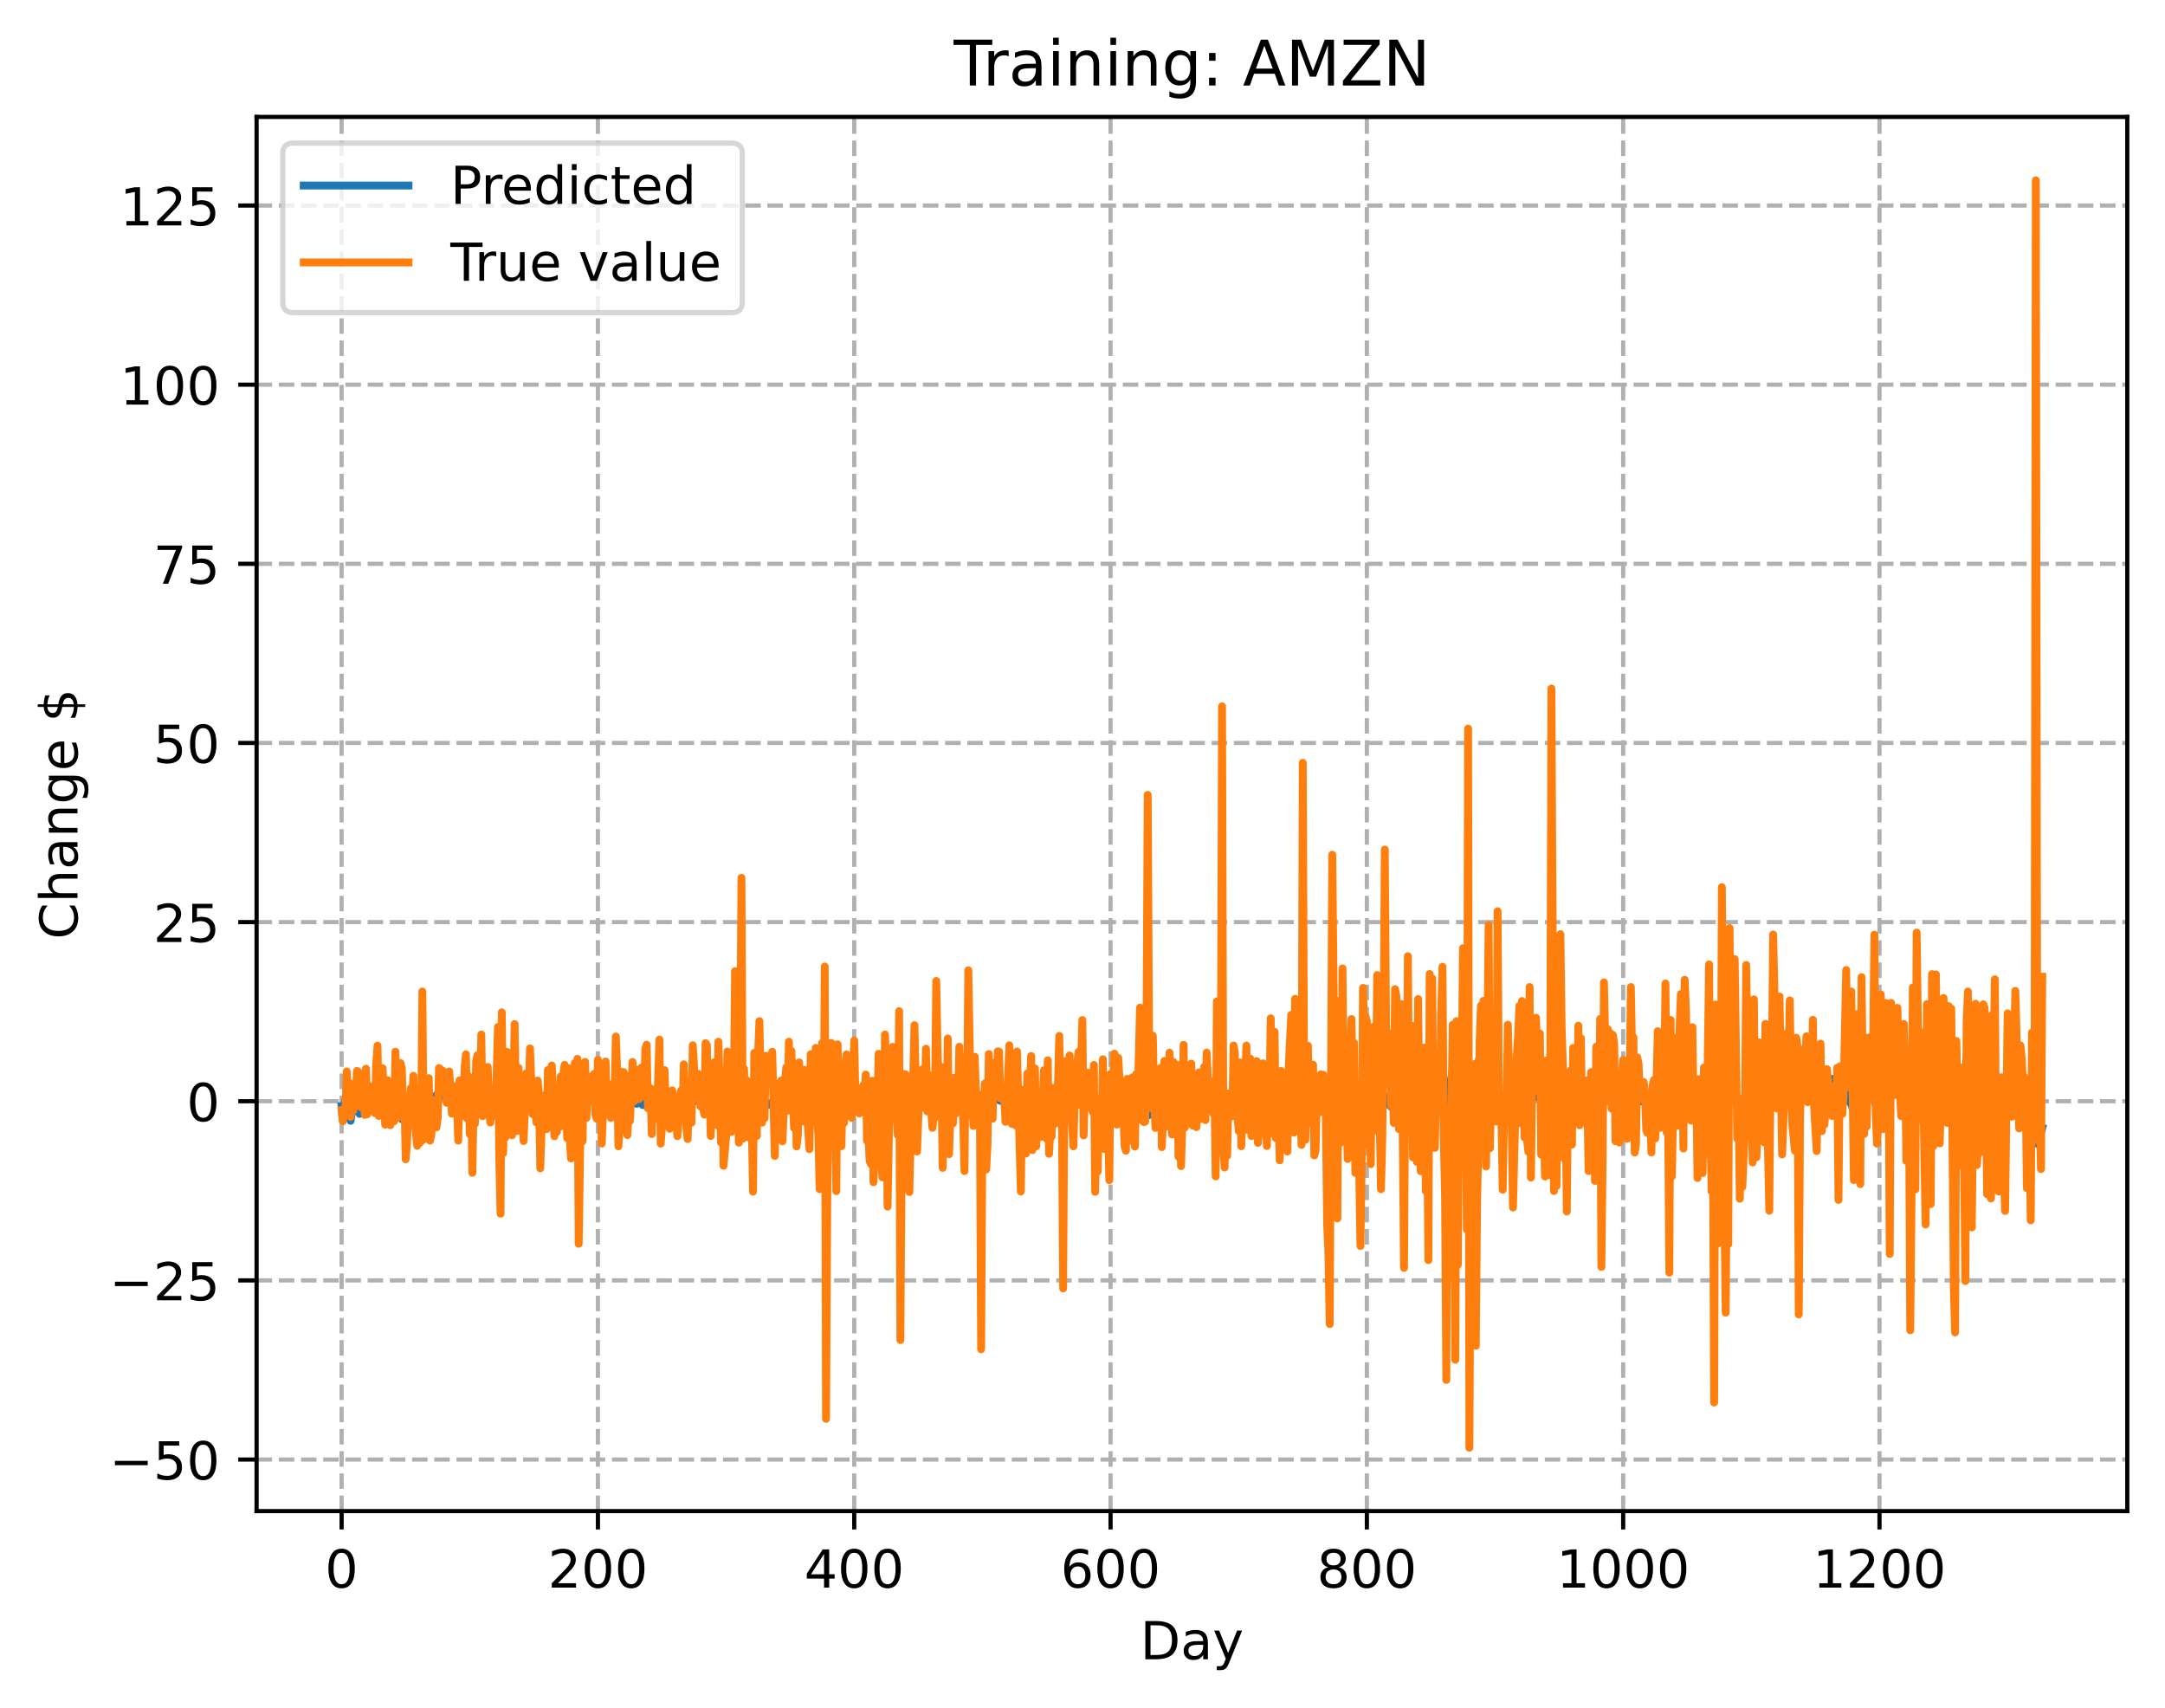<?xml version="1.0" encoding="utf-8" standalone="no"?>
<!DOCTYPE svg PUBLIC "-//W3C//DTD SVG 1.1//EN"
  "http://www.w3.org/Graphics/SVG/1.1/DTD/svg11.dtd">
<!-- Created with matplotlib (https://matplotlib.org/) -->
<svg height="325.986pt" version="1.1" viewBox="0 0 413.303 325.986" width="413.303pt" xmlns="http://www.w3.org/2000/svg" xmlns:xlink="http://www.w3.org/1999/xlink">
 <defs>
  <style type="text/css">
*{stroke-linecap:butt;stroke-linejoin:round;}
  </style>
 </defs>
 <g id="figure_1">
  <g id="patch_1">
   <path d="M 0 325.986 
L 413.303 325.986 
L 413.303 0 
L 0 0 
z
" style="fill:#ffffff;"/>
  </g>
  <g id="axes_1">
   <g id="patch_2">
    <path d="M 48.983 288.43 
L 406.103 288.43 
L 406.103 22.318 
L 48.983 22.318 
z
" style="fill:#ffffff;"/>
   </g>
   <g id="matplotlib.axis_1">
    <g id="xtick_1">
     <g id="line2d_1">
      <path clip-path="url(#p58132980a9)" d="M 65.216 288.43 
L 65.216 22.318 
" style="fill:none;stroke:#b0b0b0;stroke-dasharray:2.96,1.28;stroke-dashoffset:0;stroke-width:0.8;"/>
     </g>
     <g id="line2d_2">
      <defs>
       <path d="M 0 0 
L 0 3.5 
" id="med84bdc3b8" style="stroke:#000000;stroke-width:0.8;"/>
      </defs>
      <g>
       <use style="stroke:#000000;stroke-width:0.8;" x="65.216" xlink:href="#med84bdc3b8" y="288.43"/>
      </g>
     </g>
     <g id="text_1">
      <!-- 0 -->
      <defs>
       <path d="M 31.781 66.406 
Q 24.172 66.406 20.328 58.906 
Q 16.5 51.422 16.5 36.375 
Q 16.5 21.391 20.328 13.891 
Q 24.172 6.391 31.781 6.391 
Q 39.453 6.391 43.281 13.891 
Q 47.125 21.391 47.125 36.375 
Q 47.125 51.422 43.281 58.906 
Q 39.453 66.406 31.781 66.406 
z
M 31.781 74.219 
Q 44.047 74.219 50.516 64.516 
Q 56.984 54.828 56.984 36.375 
Q 56.984 17.969 50.516 8.266 
Q 44.047 -1.422 31.781 -1.422 
Q 19.531 -1.422 13.062 8.266 
Q 6.594 17.969 6.594 36.375 
Q 6.594 54.828 13.062 64.516 
Q 19.531 74.219 31.781 74.219 
z
" id="DejaVuSans-48"/>
      </defs>
      <g transform="translate(62.034 303.029)scale(0.1 -0.1)">
       <use xlink:href="#DejaVuSans-48"/>
      </g>
     </g>
    </g>
    <g id="xtick_2">
     <g id="line2d_3">
      <path clip-path="url(#p58132980a9)" d="M 114.146 288.43 
L 114.146 22.318 
" style="fill:none;stroke:#b0b0b0;stroke-dasharray:2.96,1.28;stroke-dashoffset:0;stroke-width:0.8;"/>
     </g>
     <g id="line2d_4">
      <g>
       <use style="stroke:#000000;stroke-width:0.8;" x="114.146" xlink:href="#med84bdc3b8" y="288.43"/>
      </g>
     </g>
     <g id="text_2">
      <!-- 200 -->
      <defs>
       <path d="M 19.188 8.297 
L 53.609 8.297 
L 53.609 0 
L 7.328 0 
L 7.328 8.297 
Q 12.938 14.109 22.625 23.891 
Q 32.328 33.688 34.812 36.531 
Q 39.547 41.844 41.422 45.531 
Q 43.312 49.219 43.312 52.781 
Q 43.312 58.594 39.234 62.25 
Q 35.156 65.922 28.609 65.922 
Q 23.969 65.922 18.812 64.312 
Q 13.672 62.703 7.812 59.422 
L 7.812 69.391 
Q 13.766 71.781 18.938 73 
Q 24.125 74.219 28.422 74.219 
Q 39.75 74.219 46.484 68.547 
Q 53.219 62.891 53.219 53.422 
Q 53.219 48.922 51.531 44.891 
Q 49.859 40.875 45.406 35.406 
Q 44.188 33.984 37.641 27.219 
Q 31.109 20.453 19.188 8.297 
z
" id="DejaVuSans-50"/>
      </defs>
      <g transform="translate(104.602 303.029)scale(0.1 -0.1)">
       <use xlink:href="#DejaVuSans-50"/>
       <use x="63.623" xlink:href="#DejaVuSans-48"/>
       <use x="127.246" xlink:href="#DejaVuSans-48"/>
      </g>
     </g>
    </g>
    <g id="xtick_3">
     <g id="line2d_5">
      <path clip-path="url(#p58132980a9)" d="M 163.077 288.43 
L 163.077 22.318 
" style="fill:none;stroke:#b0b0b0;stroke-dasharray:2.96,1.28;stroke-dashoffset:0;stroke-width:0.8;"/>
     </g>
     <g id="line2d_6">
      <g>
       <use style="stroke:#000000;stroke-width:0.8;" x="163.077" xlink:href="#med84bdc3b8" y="288.43"/>
      </g>
     </g>
     <g id="text_3">
      <!-- 400 -->
      <defs>
       <path d="M 37.797 64.312 
L 12.891 25.391 
L 37.797 25.391 
z
M 35.203 72.906 
L 47.609 72.906 
L 47.609 25.391 
L 58.016 25.391 
L 58.016 17.188 
L 47.609 17.188 
L 47.609 0 
L 37.797 0 
L 37.797 17.188 
L 4.891 17.188 
L 4.891 26.703 
z
" id="DejaVuSans-52"/>
      </defs>
      <g transform="translate(153.533 303.029)scale(0.1 -0.1)">
       <use xlink:href="#DejaVuSans-52"/>
       <use x="63.623" xlink:href="#DejaVuSans-48"/>
       <use x="127.246" xlink:href="#DejaVuSans-48"/>
      </g>
     </g>
    </g>
    <g id="xtick_4">
     <g id="line2d_7">
      <path clip-path="url(#p58132980a9)" d="M 212.007 288.43 
L 212.007 22.318 
" style="fill:none;stroke:#b0b0b0;stroke-dasharray:2.96,1.28;stroke-dashoffset:0;stroke-width:0.8;"/>
     </g>
     <g id="line2d_8">
      <g>
       <use style="stroke:#000000;stroke-width:0.8;" x="212.007" xlink:href="#med84bdc3b8" y="288.43"/>
      </g>
     </g>
     <g id="text_4">
      <!-- 600 -->
      <defs>
       <path d="M 33.016 40.375 
Q 26.375 40.375 22.484 35.828 
Q 18.609 31.297 18.609 23.391 
Q 18.609 15.531 22.484 10.953 
Q 26.375 6.391 33.016 6.391 
Q 39.656 6.391 43.531 10.953 
Q 47.406 15.531 47.406 23.391 
Q 47.406 31.297 43.531 35.828 
Q 39.656 40.375 33.016 40.375 
z
M 52.594 71.297 
L 52.594 62.312 
Q 48.875 64.062 45.094 64.984 
Q 41.312 65.922 37.594 65.922 
Q 27.828 65.922 22.672 59.328 
Q 17.531 52.734 16.797 39.406 
Q 19.672 43.656 24.016 45.922 
Q 28.375 48.188 33.594 48.188 
Q 44.578 48.188 50.953 41.516 
Q 57.328 34.859 57.328 23.391 
Q 57.328 12.156 50.688 5.359 
Q 44.047 -1.422 33.016 -1.422 
Q 20.359 -1.422 13.672 8.266 
Q 6.984 17.969 6.984 36.375 
Q 6.984 53.656 15.188 63.938 
Q 23.391 74.219 37.203 74.219 
Q 40.922 74.219 44.703 73.484 
Q 48.484 72.75 52.594 71.297 
z
" id="DejaVuSans-54"/>
      </defs>
      <g transform="translate(202.464 303.029)scale(0.1 -0.1)">
       <use xlink:href="#DejaVuSans-54"/>
       <use x="63.623" xlink:href="#DejaVuSans-48"/>
       <use x="127.246" xlink:href="#DejaVuSans-48"/>
      </g>
     </g>
    </g>
    <g id="xtick_5">
     <g id="line2d_9">
      <path clip-path="url(#p58132980a9)" d="M 260.938 288.43 
L 260.938 22.318 
" style="fill:none;stroke:#b0b0b0;stroke-dasharray:2.96,1.28;stroke-dashoffset:0;stroke-width:0.8;"/>
     </g>
     <g id="line2d_10">
      <g>
       <use style="stroke:#000000;stroke-width:0.8;" x="260.938" xlink:href="#med84bdc3b8" y="288.43"/>
      </g>
     </g>
     <g id="text_5">
      <!-- 800 -->
      <defs>
       <path d="M 31.781 34.625 
Q 24.75 34.625 20.719 30.859 
Q 16.703 27.094 16.703 20.516 
Q 16.703 13.922 20.719 10.156 
Q 24.75 6.391 31.781 6.391 
Q 38.812 6.391 42.859 10.172 
Q 46.922 13.969 46.922 20.516 
Q 46.922 27.094 42.891 30.859 
Q 38.875 34.625 31.781 34.625 
z
M 21.922 38.812 
Q 15.578 40.375 12.031 44.719 
Q 8.5 49.078 8.5 55.328 
Q 8.5 64.062 14.719 69.141 
Q 20.953 74.219 31.781 74.219 
Q 42.672 74.219 48.875 69.141 
Q 55.078 64.062 55.078 55.328 
Q 55.078 49.078 51.531 44.719 
Q 48 40.375 41.703 38.812 
Q 48.828 37.156 52.797 32.312 
Q 56.781 27.484 56.781 20.516 
Q 56.781 9.906 50.312 4.234 
Q 43.844 -1.422 31.781 -1.422 
Q 19.734 -1.422 13.25 4.234 
Q 6.781 9.906 6.781 20.516 
Q 6.781 27.484 10.781 32.312 
Q 14.797 37.156 21.922 38.812 
z
M 18.312 54.391 
Q 18.312 48.734 21.844 45.562 
Q 25.391 42.391 31.781 42.391 
Q 38.141 42.391 41.719 45.562 
Q 45.312 48.734 45.312 54.391 
Q 45.312 60.062 41.719 63.234 
Q 38.141 66.406 31.781 66.406 
Q 25.391 66.406 21.844 63.234 
Q 18.312 60.062 18.312 54.391 
z
" id="DejaVuSans-56"/>
      </defs>
      <g transform="translate(251.394 303.029)scale(0.1 -0.1)">
       <use xlink:href="#DejaVuSans-56"/>
       <use x="63.623" xlink:href="#DejaVuSans-48"/>
       <use x="127.246" xlink:href="#DejaVuSans-48"/>
      </g>
     </g>
    </g>
    <g id="xtick_6">
     <g id="line2d_11">
      <path clip-path="url(#p58132980a9)" d="M 309.869 288.43 
L 309.869 22.318 
" style="fill:none;stroke:#b0b0b0;stroke-dasharray:2.96,1.28;stroke-dashoffset:0;stroke-width:0.8;"/>
     </g>
     <g id="line2d_12">
      <g>
       <use style="stroke:#000000;stroke-width:0.8;" x="309.869" xlink:href="#med84bdc3b8" y="288.43"/>
      </g>
     </g>
     <g id="text_6">
      <!-- 1000 -->
      <defs>
       <path d="M 12.406 8.297 
L 28.516 8.297 
L 28.516 63.922 
L 10.984 60.406 
L 10.984 69.391 
L 28.422 72.906 
L 38.281 72.906 
L 38.281 8.297 
L 54.391 8.297 
L 54.391 0 
L 12.406 0 
z
" id="DejaVuSans-49"/>
      </defs>
      <g transform="translate(297.144 303.029)scale(0.1 -0.1)">
       <use xlink:href="#DejaVuSans-49"/>
       <use x="63.623" xlink:href="#DejaVuSans-48"/>
       <use x="127.246" xlink:href="#DejaVuSans-48"/>
       <use x="190.869" xlink:href="#DejaVuSans-48"/>
      </g>
     </g>
    </g>
    <g id="xtick_7">
     <g id="line2d_13">
      <path clip-path="url(#p58132980a9)" d="M 358.799 288.43 
L 358.799 22.318 
" style="fill:none;stroke:#b0b0b0;stroke-dasharray:2.96,1.28;stroke-dashoffset:0;stroke-width:0.8;"/>
     </g>
     <g id="line2d_14">
      <g>
       <use style="stroke:#000000;stroke-width:0.8;" x="358.799" xlink:href="#med84bdc3b8" y="288.43"/>
      </g>
     </g>
     <g id="text_7">
      <!-- 1200 -->
      <g transform="translate(346.074 303.029)scale(0.1 -0.1)">
       <use xlink:href="#DejaVuSans-49"/>
       <use x="63.623" xlink:href="#DejaVuSans-50"/>
       <use x="127.246" xlink:href="#DejaVuSans-48"/>
       <use x="190.869" xlink:href="#DejaVuSans-48"/>
      </g>
     </g>
    </g>
    <g id="text_8">
     <!-- Day -->
     <defs>
      <path d="M 19.672 64.797 
L 19.672 8.109 
L 31.594 8.109 
Q 46.688 8.109 53.688 14.938 
Q 60.688 21.781 60.688 36.531 
Q 60.688 51.172 53.688 57.984 
Q 46.688 64.797 31.594 64.797 
z
M 9.812 72.906 
L 30.078 72.906 
Q 51.266 72.906 61.172 64.094 
Q 71.094 55.281 71.094 36.531 
Q 71.094 17.672 61.125 8.828 
Q 51.172 0 30.078 0 
L 9.812 0 
z
" id="DejaVuSans-68"/>
      <path d="M 34.281 27.484 
Q 23.391 27.484 19.188 25 
Q 14.984 22.516 14.984 16.5 
Q 14.984 11.719 18.141 8.906 
Q 21.297 6.109 26.703 6.109 
Q 34.188 6.109 38.703 11.406 
Q 43.219 16.703 43.219 25.484 
L 43.219 27.484 
z
M 52.203 31.203 
L 52.203 0 
L 43.219 0 
L 43.219 8.297 
Q 40.141 3.328 35.547 0.953 
Q 30.953 -1.422 24.312 -1.422 
Q 15.922 -1.422 10.953 3.297 
Q 6 8.016 6 15.922 
Q 6 25.141 12.172 29.828 
Q 18.359 34.516 30.609 34.516 
L 43.219 34.516 
L 43.219 35.406 
Q 43.219 41.609 39.141 45 
Q 35.062 48.391 27.688 48.391 
Q 23 48.391 18.547 47.266 
Q 14.109 46.141 10.016 43.891 
L 10.016 52.203 
Q 14.938 54.109 19.578 55.047 
Q 24.219 56 28.609 56 
Q 40.484 56 46.344 49.844 
Q 52.203 43.703 52.203 31.203 
z
" id="DejaVuSans-97"/>
      <path d="M 32.172 -5.078 
Q 28.375 -14.844 24.75 -17.812 
Q 21.141 -20.797 15.094 -20.797 
L 7.906 -20.797 
L 7.906 -13.281 
L 13.188 -13.281 
Q 16.891 -13.281 18.938 -11.516 
Q 21 -9.766 23.484 -3.219 
L 25.094 0.875 
L 2.984 54.688 
L 12.5 54.688 
L 29.594 11.922 
L 46.688 54.688 
L 56.203 54.688 
z
" id="DejaVuSans-121"/>
     </defs>
     <g transform="translate(217.669 316.707)scale(0.1 -0.1)">
      <use xlink:href="#DejaVuSans-68"/>
      <use x="77.002" xlink:href="#DejaVuSans-97"/>
      <use x="138.281" xlink:href="#DejaVuSans-121"/>
     </g>
    </g>
   </g>
   <g id="matplotlib.axis_2">
    <g id="ytick_1">
     <g id="line2d_15">
      <path clip-path="url(#p58132980a9)" d="M 48.983 278.591 
L 406.103 278.591 
" style="fill:none;stroke:#b0b0b0;stroke-dasharray:2.96,1.28;stroke-dashoffset:0;stroke-width:0.8;"/>
     </g>
     <g id="line2d_16">
      <defs>
       <path d="M 0 0 
L -3.5 0 
" id="m2fd9eb7283" style="stroke:#000000;stroke-width:0.8;"/>
      </defs>
      <g>
       <use style="stroke:#000000;stroke-width:0.8;" x="48.983" xlink:href="#m2fd9eb7283" y="278.591"/>
      </g>
     </g>
     <g id="text_9">
      <!-- −50 -->
      <defs>
       <path d="M 10.594 35.5 
L 73.188 35.5 
L 73.188 27.203 
L 10.594 27.203 
z
" id="DejaVuSans-8722"/>
       <path d="M 10.797 72.906 
L 49.516 72.906 
L 49.516 64.594 
L 19.828 64.594 
L 19.828 46.734 
Q 21.969 47.469 24.109 47.828 
Q 26.266 48.188 28.422 48.188 
Q 40.625 48.188 47.75 41.5 
Q 54.891 34.812 54.891 23.391 
Q 54.891 11.625 47.562 5.094 
Q 40.234 -1.422 26.906 -1.422 
Q 22.312 -1.422 17.547 -0.641 
Q 12.797 0.141 7.719 1.703 
L 7.719 11.625 
Q 12.109 9.234 16.797 8.062 
Q 21.484 6.891 26.703 6.891 
Q 35.156 6.891 40.078 11.328 
Q 45.016 15.766 45.016 23.391 
Q 45.016 31 40.078 35.438 
Q 35.156 39.891 26.703 39.891 
Q 22.75 39.891 18.812 39.016 
Q 14.891 38.141 10.797 36.281 
z
" id="DejaVuSans-53"/>
      </defs>
      <g transform="translate(20.878 282.39)scale(0.1 -0.1)">
       <use xlink:href="#DejaVuSans-8722"/>
       <use x="83.789" xlink:href="#DejaVuSans-53"/>
       <use x="147.412" xlink:href="#DejaVuSans-48"/>
      </g>
     </g>
    </g>
    <g id="ytick_2">
     <g id="line2d_17">
      <path clip-path="url(#p58132980a9)" d="M 48.983 244.396 
L 406.103 244.396 
" style="fill:none;stroke:#b0b0b0;stroke-dasharray:2.96,1.28;stroke-dashoffset:0;stroke-width:0.8;"/>
     </g>
     <g id="line2d_18">
      <g>
       <use style="stroke:#000000;stroke-width:0.8;" x="48.983" xlink:href="#m2fd9eb7283" y="244.396"/>
      </g>
     </g>
     <g id="text_10">
      <!-- −25 -->
      <g transform="translate(20.878 248.196)scale(0.1 -0.1)">
       <use xlink:href="#DejaVuSans-8722"/>
       <use x="83.789" xlink:href="#DejaVuSans-50"/>
       <use x="147.412" xlink:href="#DejaVuSans-53"/>
      </g>
     </g>
    </g>
    <g id="ytick_3">
     <g id="line2d_19">
      <path clip-path="url(#p58132980a9)" d="M 48.983 210.202 
L 406.103 210.202 
" style="fill:none;stroke:#b0b0b0;stroke-dasharray:2.96,1.28;stroke-dashoffset:0;stroke-width:0.8;"/>
     </g>
     <g id="line2d_20">
      <g>
       <use style="stroke:#000000;stroke-width:0.8;" x="48.983" xlink:href="#m2fd9eb7283" y="210.202"/>
      </g>
     </g>
     <g id="text_11">
      <!-- 0 -->
      <g transform="translate(35.62 214.001)scale(0.1 -0.1)">
       <use xlink:href="#DejaVuSans-48"/>
      </g>
     </g>
    </g>
    <g id="ytick_4">
     <g id="line2d_21">
      <path clip-path="url(#p58132980a9)" d="M 48.983 176.007 
L 406.103 176.007 
" style="fill:none;stroke:#b0b0b0;stroke-dasharray:2.96,1.28;stroke-dashoffset:0;stroke-width:0.8;"/>
     </g>
     <g id="line2d_22">
      <g>
       <use style="stroke:#000000;stroke-width:0.8;" x="48.983" xlink:href="#m2fd9eb7283" y="176.007"/>
      </g>
     </g>
     <g id="text_12">
      <!-- 25 -->
      <g transform="translate(29.258 179.806)scale(0.1 -0.1)">
       <use xlink:href="#DejaVuSans-50"/>
       <use x="63.623" xlink:href="#DejaVuSans-53"/>
      </g>
     </g>
    </g>
    <g id="ytick_5">
     <g id="line2d_23">
      <path clip-path="url(#p58132980a9)" d="M 48.983 141.813 
L 406.103 141.813 
" style="fill:none;stroke:#b0b0b0;stroke-dasharray:2.96,1.28;stroke-dashoffset:0;stroke-width:0.8;"/>
     </g>
     <g id="line2d_24">
      <g>
       <use style="stroke:#000000;stroke-width:0.8;" x="48.983" xlink:href="#m2fd9eb7283" y="141.813"/>
      </g>
     </g>
     <g id="text_13">
      <!-- 50 -->
      <g transform="translate(29.258 145.612)scale(0.1 -0.1)">
       <use xlink:href="#DejaVuSans-53"/>
       <use x="63.623" xlink:href="#DejaVuSans-48"/>
      </g>
     </g>
    </g>
    <g id="ytick_6">
     <g id="line2d_25">
      <path clip-path="url(#p58132980a9)" d="M 48.983 107.618 
L 406.103 107.618 
" style="fill:none;stroke:#b0b0b0;stroke-dasharray:2.96,1.28;stroke-dashoffset:0;stroke-width:0.8;"/>
     </g>
     <g id="line2d_26">
      <g>
       <use style="stroke:#000000;stroke-width:0.8;" x="48.983" xlink:href="#m2fd9eb7283" y="107.618"/>
      </g>
     </g>
     <g id="text_14">
      <!-- 75 -->
      <defs>
       <path d="M 8.203 72.906 
L 55.078 72.906 
L 55.078 68.703 
L 28.609 0 
L 18.312 0 
L 43.219 64.594 
L 8.203 64.594 
z
" id="DejaVuSans-55"/>
      </defs>
      <g transform="translate(29.258 111.417)scale(0.1 -0.1)">
       <use xlink:href="#DejaVuSans-55"/>
       <use x="63.623" xlink:href="#DejaVuSans-53"/>
      </g>
     </g>
    </g>
    <g id="ytick_7">
     <g id="line2d_27">
      <path clip-path="url(#p58132980a9)" d="M 48.983 73.423 
L 406.103 73.423 
" style="fill:none;stroke:#b0b0b0;stroke-dasharray:2.96,1.28;stroke-dashoffset:0;stroke-width:0.8;"/>
     </g>
     <g id="line2d_28">
      <g>
       <use style="stroke:#000000;stroke-width:0.8;" x="48.983" xlink:href="#m2fd9eb7283" y="73.423"/>
      </g>
     </g>
     <g id="text_15">
      <!-- 100 -->
      <g transform="translate(22.895 77.223)scale(0.1 -0.1)">
       <use xlink:href="#DejaVuSans-49"/>
       <use x="63.623" xlink:href="#DejaVuSans-48"/>
       <use x="127.246" xlink:href="#DejaVuSans-48"/>
      </g>
     </g>
    </g>
    <g id="ytick_8">
     <g id="line2d_29">
      <path clip-path="url(#p58132980a9)" d="M 48.983 39.229 
L 406.103 39.229 
" style="fill:none;stroke:#b0b0b0;stroke-dasharray:2.96,1.28;stroke-dashoffset:0;stroke-width:0.8;"/>
     </g>
     <g id="line2d_30">
      <g>
       <use style="stroke:#000000;stroke-width:0.8;" x="48.983" xlink:href="#m2fd9eb7283" y="39.229"/>
      </g>
     </g>
     <g id="text_16">
      <!-- 125 -->
      <g transform="translate(22.895 43.028)scale(0.1 -0.1)">
       <use xlink:href="#DejaVuSans-49"/>
       <use x="63.623" xlink:href="#DejaVuSans-50"/>
       <use x="127.246" xlink:href="#DejaVuSans-53"/>
      </g>
     </g>
    </g>
    <g id="text_17">
     <!-- Change $ -->
     <defs>
      <path d="M 64.406 67.281 
L 64.406 56.891 
Q 59.422 61.531 53.781 63.812 
Q 48.141 66.109 41.797 66.109 
Q 29.297 66.109 22.656 58.469 
Q 16.016 50.828 16.016 36.375 
Q 16.016 21.969 22.656 14.328 
Q 29.297 6.688 41.797 6.688 
Q 48.141 6.688 53.781 8.984 
Q 59.422 11.281 64.406 15.922 
L 64.406 5.609 
Q 59.234 2.094 53.438 0.328 
Q 47.656 -1.422 41.219 -1.422 
Q 24.656 -1.422 15.125 8.703 
Q 5.609 18.844 5.609 36.375 
Q 5.609 53.953 15.125 64.078 
Q 24.656 74.219 41.219 74.219 
Q 47.75 74.219 53.531 72.484 
Q 59.328 70.75 64.406 67.281 
z
" id="DejaVuSans-67"/>
      <path d="M 54.891 33.016 
L 54.891 0 
L 45.906 0 
L 45.906 32.719 
Q 45.906 40.484 42.875 44.328 
Q 39.844 48.188 33.797 48.188 
Q 26.516 48.188 22.312 43.547 
Q 18.109 38.922 18.109 30.906 
L 18.109 0 
L 9.078 0 
L 9.078 75.984 
L 18.109 75.984 
L 18.109 46.188 
Q 21.344 51.125 25.703 53.562 
Q 30.078 56 35.797 56 
Q 45.219 56 50.047 50.172 
Q 54.891 44.344 54.891 33.016 
z
" id="DejaVuSans-104"/>
      <path d="M 54.891 33.016 
L 54.891 0 
L 45.906 0 
L 45.906 32.719 
Q 45.906 40.484 42.875 44.328 
Q 39.844 48.188 33.797 48.188 
Q 26.516 48.188 22.312 43.547 
Q 18.109 38.922 18.109 30.906 
L 18.109 0 
L 9.078 0 
L 9.078 54.688 
L 18.109 54.688 
L 18.109 46.188 
Q 21.344 51.125 25.703 53.562 
Q 30.078 56 35.797 56 
Q 45.219 56 50.047 50.172 
Q 54.891 44.344 54.891 33.016 
z
" id="DejaVuSans-110"/>
      <path d="M 45.406 27.984 
Q 45.406 37.75 41.375 43.109 
Q 37.359 48.484 30.078 48.484 
Q 22.859 48.484 18.828 43.109 
Q 14.797 37.75 14.797 27.984 
Q 14.797 18.266 18.828 12.891 
Q 22.859 7.516 30.078 7.516 
Q 37.359 7.516 41.375 12.891 
Q 45.406 18.266 45.406 27.984 
z
M 54.391 6.781 
Q 54.391 -7.172 48.188 -13.984 
Q 42 -20.797 29.203 -20.797 
Q 24.469 -20.797 20.266 -20.094 
Q 16.062 -19.391 12.109 -17.922 
L 12.109 -9.188 
Q 16.062 -11.328 19.922 -12.344 
Q 23.781 -13.375 27.781 -13.375 
Q 36.625 -13.375 41.016 -8.766 
Q 45.406 -4.156 45.406 5.172 
L 45.406 9.625 
Q 42.625 4.781 38.281 2.391 
Q 33.938 0 27.875 0 
Q 17.828 0 11.672 7.656 
Q 5.516 15.328 5.516 27.984 
Q 5.516 40.672 11.672 48.328 
Q 17.828 56 27.875 56 
Q 33.938 56 38.281 53.609 
Q 42.625 51.219 45.406 46.391 
L 45.406 54.688 
L 54.391 54.688 
z
" id="DejaVuSans-103"/>
      <path d="M 56.203 29.594 
L 56.203 25.203 
L 14.891 25.203 
Q 15.484 15.922 20.484 11.062 
Q 25.484 6.203 34.422 6.203 
Q 39.594 6.203 44.453 7.469 
Q 49.312 8.734 54.109 11.281 
L 54.109 2.781 
Q 49.266 0.734 44.188 -0.344 
Q 39.109 -1.422 33.891 -1.422 
Q 20.797 -1.422 13.156 6.188 
Q 5.516 13.812 5.516 26.812 
Q 5.516 40.234 12.766 48.109 
Q 20.016 56 32.328 56 
Q 43.359 56 49.781 48.891 
Q 56.203 41.797 56.203 29.594 
z
M 47.219 32.234 
Q 47.125 39.594 43.094 43.984 
Q 39.062 48.391 32.422 48.391 
Q 24.906 48.391 20.391 44.141 
Q 15.875 39.891 15.188 32.172 
z
" id="DejaVuSans-101"/>
      <path id="DejaVuSans-32"/>
      <path d="M 33.797 -14.703 
L 28.906 -14.703 
L 28.859 0 
Q 23.734 0.094 18.609 1.188 
Q 13.484 2.297 8.297 4.5 
L 8.297 13.281 
Q 13.281 10.156 18.375 8.562 
Q 23.484 6.984 28.906 6.938 
L 28.906 29.203 
Q 18.109 30.953 13.203 35.156 
Q 8.297 39.359 8.297 46.688 
Q 8.297 54.641 13.625 59.219 
Q 18.953 63.812 28.906 64.5 
L 28.906 75.984 
L 33.797 75.984 
L 33.797 64.656 
Q 38.328 64.453 42.578 63.688 
Q 46.828 62.938 50.875 61.625 
L 50.875 53.078 
Q 46.828 55.125 42.547 56.25 
Q 38.281 57.375 33.797 57.562 
L 33.797 36.719 
Q 44.875 35.016 50.094 30.609 
Q 55.328 26.219 55.328 18.609 
Q 55.328 10.359 49.781 5.594 
Q 44.234 0.828 33.797 0.094 
z
M 28.906 37.594 
L 28.906 57.625 
Q 23.25 56.984 20.266 54.391 
Q 17.281 51.812 17.281 47.516 
Q 17.281 43.312 20.031 40.969 
Q 22.797 38.625 28.906 37.594 
z
M 33.797 28.219 
L 33.797 7.078 
Q 39.984 7.906 43.141 10.594 
Q 46.297 13.281 46.297 17.672 
Q 46.297 21.969 43.281 24.5 
Q 40.281 27.047 33.797 28.219 
z
" id="DejaVuSans-36"/>
     </defs>
     <g transform="translate(14.798 179.288)rotate(-90)scale(0.1 -0.1)">
      <use xlink:href="#DejaVuSans-67"/>
      <use x="69.824" xlink:href="#DejaVuSans-104"/>
      <use x="133.203" xlink:href="#DejaVuSans-97"/>
      <use x="194.482" xlink:href="#DejaVuSans-110"/>
      <use x="257.861" xlink:href="#DejaVuSans-103"/>
      <use x="321.338" xlink:href="#DejaVuSans-101"/>
      <use x="382.861" xlink:href="#DejaVuSans-32"/>
      <use x="414.648" xlink:href="#DejaVuSans-36"/>
     </g>
    </g>
   </g>
   <g id="line2d_31">
    <path clip-path="url(#p58132980a9)" d="M 65.216 211.115 
L 65.46 213.866 
L 65.949 209.981 
L 66.194 208.904 
L 66.439 212.339 
L 66.683 210.608 
L 66.928 213.943 
L 67.173 212.303 
L 67.417 211.631 
L 67.907 209.226 
L 68.151 210.983 
L 68.396 211.634 
L 68.641 212.612 
L 69.13 210.557 
L 69.375 209.607 
L 69.619 210.735 
L 69.864 209.001 
L 70.109 210.469 
L 70.353 209.145 
L 70.598 210.48 
L 70.843 210.807 
L 71.087 210.475 
L 71.332 211.539 
L 71.577 210.762 
L 71.821 210.591 
L 72.066 211.76 
L 72.31 211.706 
L 72.555 211.059 
L 72.8 211.4 
L 73.044 211.549 
L 73.289 212.526 
L 73.778 211.987 
L 74.023 212.882 
L 74.268 213 
L 74.512 212.933 
L 74.757 213.156 
L 75.002 212.796 
L 75.246 212.753 
L 75.491 212.516 
L 75.736 213.317 
L 75.98 212.573 
L 76.47 212.992 
L 76.714 213.623 
L 76.959 213.29 
L 77.204 213.148 
L 77.448 213.381 
L 77.693 213.058 
L 77.937 212.977 
L 78.427 212.549 
L 78.671 212.813 
L 78.916 212.212 
L 79.161 212.579 
L 79.65 211.818 
L 79.895 211.502 
L 80.139 211.513 
L 80.384 210.714 
L 80.629 210.65 
L 80.873 211.337 
L 81.118 209.725 
L 81.363 209.679 
L 81.607 209.972 
L 81.852 209.698 
L 82.097 209.863 
L 82.341 209.849 
L 83.075 209.445 
L 83.32 209.015 
L 83.565 208.91 
L 84.054 209.315 
L 84.298 208.751 
L 84.543 208.602 
L 84.788 208.707 
L 85.032 208.629 
L 85.277 208.964 
L 85.522 208.924 
L 85.766 209.231 
L 86.011 209.108 
L 86.256 208.788 
L 86.5 208.802 
L 86.745 209.433 
L 86.99 209.175 
L 87.234 209.136 
L 87.479 209.429 
L 87.724 209.495 
L 87.968 210.042 
L 88.213 209.469 
L 88.458 209.365 
L 88.702 209.707 
L 88.947 210.296 
L 89.192 210.245 
L 89.436 209.672 
L 89.681 210.37 
L 89.925 209.95 
L 90.17 210.181 
L 90.415 209.816 
L 90.659 209.942 
L 90.904 209.817 
L 91.149 210.55 
L 91.393 210.235 
L 91.638 210.143 
L 91.883 210.277 
L 92.127 210.999 
L 92.372 210.686 
L 92.617 210.828 
L 92.861 210.791 
L 93.106 211.068 
L 93.595 210.361 
L 93.84 210.638 
L 94.085 211.098 
L 94.574 210.619 
L 94.819 210.891 
L 95.063 211.374 
L 95.308 211.192 
L 95.553 210.462 
L 95.797 210.559 
L 96.042 211.329 
L 96.286 209.741 
L 96.531 209.681 
L 96.776 209.459 
L 97.02 210.308 
L 97.265 209.405 
L 97.51 209.346 
L 97.754 209.819 
L 97.999 208.967 
L 98.488 209.953 
L 98.733 209.481 
L 98.978 209.416 
L 99.222 209.813 
L 99.467 209.188 
L 99.956 209.224 
L 100.201 209.1 
L 100.446 209.194 
L 100.69 209.807 
L 100.935 209.663 
L 101.18 209.923 
L 101.424 210.374 
L 102.158 210.594 
L 102.403 210.188 
L 102.647 210.2 
L 102.892 210.543 
L 103.137 209.94 
L 103.626 210.014 
L 103.871 209.811 
L 104.115 209.833 
L 104.36 210.011 
L 104.605 209.399 
L 104.849 209.964 
L 105.094 209.525 
L 105.339 209.967 
L 105.828 209.615 
L 106.073 209.654 
L 106.317 209.996 
L 106.562 209.575 
L 106.807 209.827 
L 107.051 209.5 
L 107.296 209.903 
L 107.541 209.592 
L 107.785 209.629 
L 108.03 209.836 
L 108.519 209.819 
L 108.764 210.244 
L 109.008 209.733 
L 109.253 209.724 
L 109.498 210.107 
L 109.742 209.748 
L 109.987 209.843 
L 110.232 209.816 
L 110.476 210.827 
L 110.721 210.343 
L 110.966 209.469 
L 111.21 210.009 
L 111.455 209.168 
L 111.7 209.893 
L 111.944 209.84 
L 112.189 209.382 
L 112.434 210.054 
L 112.678 209.828 
L 112.923 209.899 
L 113.168 210.163 
L 113.412 210.209 
L 113.657 210.483 
L 113.901 210.268 
L 114.146 210.269 
L 114.391 210.849 
L 114.635 209.839 
L 114.88 210.371 
L 115.125 209.764 
L 115.614 210.017 
L 115.859 210.744 
L 116.103 209.846 
L 116.348 210.485 
L 116.593 210.52 
L 116.837 210.339 
L 117.082 210.573 
L 117.327 211.009 
L 117.571 210.462 
L 117.816 210.843 
L 118.305 210.578 
L 118.55 210.705 
L 118.795 211.126 
L 119.039 210.36 
L 119.284 210.923 
L 119.773 210.388 
L 120.262 210.527 
L 120.507 210.207 
L 120.752 210.493 
L 121.241 210.158 
L 121.486 210.678 
L 121.975 210.546 
L 122.22 210.451 
L 122.709 210.919 
L 123.198 210.745 
L 123.443 211.136 
L 123.688 211.223 
L 123.932 210.751 
L 124.177 211.221 
L 124.666 210.515 
L 124.911 211.146 
L 125.156 210.443 
L 125.4 210.515 
L 125.645 210.437 
L 125.889 211.251 
L 126.134 211.153 
L 126.379 209.918 
L 126.623 210.002 
L 126.868 209.909 
L 127.113 210.618 
L 127.357 209.679 
L 128.336 209.328 
L 128.581 209.945 
L 128.825 209.526 
L 129.07 209.811 
L 129.804 209.925 
L 130.049 210.397 
L 130.293 210.238 
L 130.783 210.92 
L 131.027 210.672 
L 131.517 210.761 
L 131.761 210.527 
L 132.006 209.991 
L 132.25 209.935 
L 132.495 210.243 
L 132.984 209.194 
L 133.718 208.941 
L 134.208 209.314 
L 134.697 209.294 
L 134.942 209.764 
L 135.431 208.941 
L 135.676 209.455 
L 135.92 209.206 
L 136.165 209.706 
L 136.41 209.348 
L 136.654 209.827 
L 136.899 209.288 
L 137.144 209.445 
L 137.388 210.1 
L 137.633 209.381 
L 137.877 209.429 
L 138.122 209.92 
L 138.367 209.247 
L 138.611 209.414 
L 138.856 209.326 
L 139.101 209.864 
L 139.345 209.7 
L 139.59 209.675 
L 139.835 209.822 
L 140.079 210.215 
L 140.324 209.88 
L 140.569 210.629 
L 140.813 210.037 
L 141.058 210.57 
L 141.303 209.884 
L 141.792 211.636 
L 142.037 210.313 
L 142.281 210.96 
L 142.526 210.599 
L 142.771 211.006 
L 143.015 210.441 
L 143.26 210.542 
L 143.505 210.999 
L 143.749 210.337 
L 143.994 210.105 
L 144.238 210.549 
L 144.728 210.12 
L 144.972 210.747 
L 145.217 210.817 
L 145.706 210.357 
L 145.951 210.463 
L 146.196 210.406 
L 146.44 210.931 
L 146.685 210.621 
L 146.93 210.662 
L 147.664 211.178 
L 147.908 211.168 
L 148.153 210.913 
L 148.398 211.113 
L 148.642 210.512 
L 148.887 211.04 
L 149.132 210.57 
L 149.376 211.056 
L 149.621 210.405 
L 149.865 210.513 
L 150.11 210.978 
L 150.599 210.462 
L 150.844 211.151 
L 151.089 210.487 
L 151.333 211.164 
L 151.578 210.552 
L 151.823 210.372 
L 152.067 211.001 
L 152.312 210.413 
L 152.557 210.408 
L 152.801 210.849 
L 153.046 210.268 
L 153.291 210.314 
L 153.535 210.245 
L 153.78 210.625 
L 154.269 210.376 
L 154.514 210.474 
L 154.759 210.193 
L 155.003 210.592 
L 155.248 210.037 
L 155.493 210.11 
L 155.737 210.611 
L 156.226 210.206 
L 156.471 210.303 
L 156.96 209.518 
L 157.205 209.981 
L 157.45 209.253 
L 157.694 210.727 
L 158.184 207.842 
L 158.428 208.008 
L 158.673 207.79 
L 158.918 208.467 
L 159.162 208.706 
L 159.407 208.343 
L 159.652 208.624 
L 159.896 207.84 
L 160.141 208.045 
L 160.63 207.83 
L 160.875 207.5 
L 161.12 207.901 
L 161.364 207.365 
L 161.609 207.938 
L 162.343 208.459 
L 162.587 208.81 
L 162.832 208.879 
L 163.077 209.224 
L 163.321 209.237 
L 163.566 208.942 
L 164.055 209.132 
L 164.3 209.162 
L 164.545 209.647 
L 164.789 209.672 
L 165.034 209.474 
L 165.279 209.588 
L 165.523 210.008 
L 166.013 210.176 
L 166.257 209.914 
L 166.502 209.307 
L 166.747 209.65 
L 166.991 208.738 
L 167.236 208.748 
L 167.725 208.234 
L 167.97 208.9 
L 168.214 208.37 
L 168.459 208.141 
L 168.704 207.661 
L 168.948 206.396 
L 169.193 207.248 
L 169.438 207.541 
L 169.927 206.954 
L 170.906 208.619 
L 171.15 209.097 
L 171.395 209.219 
L 171.64 209.063 
L 171.884 209.881 
L 172.374 207.407 
L 172.618 207.515 
L 173.597 209.203 
L 174.086 208.631 
L 174.331 207.863 
L 174.575 208.309 
L 175.309 208.306 
L 175.554 208.468 
L 175.799 208.803 
L 176.043 208.305 
L 176.288 209.036 
L 176.533 208.892 
L 176.777 208.938 
L 177.022 209.642 
L 177.267 209.363 
L 177.511 209.389 
L 177.756 209.875 
L 178.001 209.591 
L 178.245 209.687 
L 178.735 210.287 
L 178.979 211.534 
L 179.224 210.726 
L 179.468 210.514 
L 179.713 211.119 
L 180.202 210.839 
L 180.447 211.051 
L 180.692 210.924 
L 180.936 211.036 
L 181.181 211.741 
L 181.426 210.828 
L 181.67 210.739 
L 181.915 210.836 
L 182.16 210.369 
L 182.404 210.863 
L 182.649 210.513 
L 182.894 210.599 
L 183.138 210.874 
L 183.628 210.516 
L 184.117 210.757 
L 184.362 210.743 
L 184.606 210.88 
L 184.851 210.187 
L 185.096 211.357 
L 185.585 210.203 
L 185.829 210.574 
L 186.074 210.152 
L 186.319 210.734 
L 186.563 210.391 
L 187.053 210.49 
L 187.297 211.212 
L 187.542 211.065 
L 187.787 209.787 
L 188.031 209.807 
L 188.276 210.587 
L 188.765 208.848 
L 189.01 209.149 
L 189.255 208.348 
L 189.499 208.999 
L 189.744 208.485 
L 189.989 209.138 
L 190.233 209.112 
L 190.478 209.326 
L 190.723 210.006 
L 191.212 210.181 
L 191.701 210.182 
L 192.435 210.447 
L 192.68 210.665 
L 193.414 209.892 
L 193.658 210.13 
L 193.903 210.538 
L 194.148 209.745 
L 194.392 210.491 
L 194.637 209.898 
L 195.126 209.714 
L 195.371 210.022 
L 195.616 209.397 
L 195.86 209.931 
L 196.105 209.298 
L 196.35 209.785 
L 196.594 209.234 
L 197.084 209.994 
L 197.328 209.288 
L 197.573 209.412 
L 197.817 209.962 
L 198.062 209.134 
L 198.307 209.692 
L 198.551 209.152 
L 198.796 209.742 
L 199.041 209.26 
L 199.285 209.769 
L 199.775 209.576 
L 200.019 209.625 
L 200.264 210.17 
L 200.509 209.284 
L 200.753 209.221 
L 200.998 209.027 
L 201.243 209.377 
L 201.487 208.882 
L 201.732 208.694 
L 201.977 209.071 
L 202.221 208.976 
L 202.466 209.476 
L 202.711 209.446 
L 202.955 210.301 
L 203.2 210.25 
L 203.444 209.375 
L 203.689 209.716 
L 203.934 209.485 
L 204.178 210.103 
L 204.423 210.172 
L 204.912 209.95 
L 205.157 209.71 
L 205.402 209.957 
L 205.646 209.713 
L 206.136 210.295 
L 206.38 210.069 
L 206.625 210.657 
L 206.87 210.921 
L 207.114 209.861 
L 207.359 210.307 
L 207.604 210.162 
L 208.338 210.686 
L 208.582 210.719 
L 208.827 210.894 
L 209.072 211.472 
L 209.316 210.34 
L 209.561 210.76 
L 209.805 210.151 
L 210.05 210.544 
L 210.295 210.039 
L 210.539 209.955 
L 210.784 210.565 
L 211.029 209.545 
L 211.273 210.1 
L 211.518 209.637 
L 211.763 209.606 
L 212.007 209.161 
L 212.252 209.462 
L 212.497 208.837 
L 212.741 209.419 
L 212.986 209.303 
L 213.231 209.372 
L 213.475 209.618 
L 213.72 210.443 
L 214.209 210.068 
L 214.454 210.554 
L 214.699 210.296 
L 214.943 210.242 
L 215.188 210.055 
L 215.432 210.354 
L 215.922 210.037 
L 216.166 210.195 
L 216.411 210.506 
L 216.9 209.598 
L 217.145 209.92 
L 217.39 209.449 
L 217.634 210.512 
L 217.879 209.922 
L 218.368 209.723 
L 218.613 209.87 
L 218.858 209.775 
L 219.102 210.608 
L 219.347 212.836 
L 219.592 211.642 
L 219.836 211.305 
L 220.081 212.039 
L 220.326 212.323 
L 220.815 212.057 
L 221.06 212.66 
L 221.549 212.493 
L 221.793 212.65 
L 222.038 212.287 
L 222.283 212.185 
L 222.527 212.542 
L 223.017 211.515 
L 223.261 211.607 
L 223.506 212.094 
L 223.751 211.182 
L 223.995 211.057 
L 224.24 211.515 
L 224.485 210.898 
L 224.729 210.991 
L 224.974 211.479 
L 225.219 210.731 
L 225.463 210.874 
L 225.953 210.505 
L 226.197 211.119 
L 226.442 210.569 
L 226.687 210.969 
L 226.931 210.768 
L 227.176 211.105 
L 227.42 210.768 
L 227.665 211.167 
L 227.91 210.622 
L 228.154 210.711 
L 228.399 210.556 
L 228.644 210.255 
L 228.888 210.471 
L 229.133 210.144 
L 229.867 210.315 
L 230.356 209.839 
L 230.601 210.106 
L 230.846 209.634 
L 231.335 209.607 
L 231.58 209.695 
L 231.824 209.138 
L 232.069 209.382 
L 232.314 208.928 
L 232.558 209.574 
L 232.803 209.054 
L 233.048 208.873 
L 233.292 209.545 
L 233.537 211.63 
L 233.781 210.076 
L 234.026 210.048 
L 234.271 210.566 
L 234.515 209.814 
L 234.76 210.31 
L 235.249 209.891 
L 235.494 209.78 
L 235.739 210.25 
L 236.717 209.375 
L 236.962 209.89 
L 237.207 209.226 
L 237.696 209.122 
L 237.941 209.648 
L 238.185 209.849 
L 238.43 209.63 
L 238.675 209.895 
L 238.919 210.359 
L 239.164 209.859 
L 239.408 210.326 
L 239.653 210.102 
L 239.898 210.122 
L 240.142 210.517 
L 240.632 210.464 
L 240.876 210.303 
L 241.121 210.439 
L 241.366 210.083 
L 242.1 210.013 
L 242.344 210.244 
L 242.589 209.741 
L 242.834 210.076 
L 243.078 209.809 
L 243.323 209.774 
L 243.568 209.875 
L 243.812 209.415 
L 244.057 209.465 
L 244.302 209.317 
L 244.546 208.961 
L 244.791 209.494 
L 245.036 209.267 
L 245.28 209.356 
L 245.525 209.597 
L 245.769 210.019 
L 246.014 209.356 
L 246.259 209.764 
L 246.503 209.785 
L 246.993 210.303 
L 247.237 209.871 
L 247.482 210.672 
L 247.727 210.432 
L 247.971 210.366 
L 248.216 210.163 
L 248.461 210.627 
L 248.705 210.253 
L 248.95 213.273 
L 249.195 212.494 
L 249.439 212.13 
L 249.684 213.04 
L 249.929 213.107 
L 250.173 212.436 
L 250.418 212.127 
L 250.663 211.518 
L 250.907 212.002 
L 251.152 210.508 
L 251.396 209.891 
L 251.641 210.296 
L 251.886 210.27 
L 252.13 209.887 
L 252.375 210.336 
L 252.62 210.253 
L 252.864 210.554 
L 253.354 210.247 
L 253.843 208.368 
L 254.088 206.906 
L 254.332 206.747 
L 254.822 209.028 
L 255.311 208.494 
L 255.556 207.692 
L 255.8 208.539 
L 256.045 207.67 
L 256.29 207.557 
L 256.534 208.882 
L 256.779 208.206 
L 257.268 209.319 
L 257.513 209.085 
L 257.757 209.549 
L 258.002 209.703 
L 258.247 210.265 
L 258.736 210.457 
L 259.225 210.087 
L 259.47 209.962 
L 259.959 208.463 
L 260.204 207.691 
L 260.449 208.677 
L 260.693 208.791 
L 260.938 209.205 
L 261.183 209.369 
L 261.427 208.904 
L 261.672 209.102 
L 261.917 208.331 
L 262.161 208.746 
L 262.406 208.909 
L 262.895 208.617 
L 263.14 209.625 
L 263.384 209.435 
L 263.629 209.444 
L 263.874 209.027 
L 264.118 208.915 
L 264.608 210.774 
L 264.852 210.684 
L 265.097 210.748 
L 265.586 211.272 
L 265.831 210.881 
L 266.076 211.307 
L 266.32 210.581 
L 266.565 211.681 
L 266.81 211.668 
L 267.054 211.439 
L 267.299 210.866 
L 267.544 211.443 
L 267.788 211.624 
L 268.278 209.801 
L 268.522 210.575 
L 268.767 209.4 
L 269.011 210.951 
L 269.256 209.791 
L 269.501 210.633 
L 269.745 210.711 
L 269.99 209.698 
L 270.235 210.332 
L 270.724 208.943 
L 270.969 210.021 
L 271.213 208.865 
L 271.458 208.347 
L 271.703 209.35 
L 271.947 208.349 
L 272.192 209.537 
L 272.437 208.218 
L 272.681 207.829 
L 272.926 206.742 
L 273.171 208.02 
L 273.415 208.156 
L 273.66 209.282 
L 274.149 208.524 
L 274.394 209.129 
L 274.639 208.571 
L 274.883 209.634 
L 275.128 209.2 
L 275.372 210.704 
L 275.617 211.342 
L 276.351 208.49 
L 276.596 207.247 
L 276.84 206.855 
L 277.33 204.35 
L 277.574 205.781 
L 277.819 206.108 
L 278.064 204.483 
L 278.308 205.182 
L 278.553 203.85 
L 278.798 204.54 
L 279.042 204.069 
L 279.287 204.957 
L 279.776 207.47 
L 280.021 208.609 
L 280.266 208.338 
L 280.51 210.95 
L 280.999 207.963 
L 281.244 207.285 
L 281.489 205.94 
L 281.733 206.605 
L 282.467 201.532 
L 283.201 204.53 
L 283.691 207.587 
L 283.935 207.494 
L 284.425 209.644 
L 284.669 209.383 
L 284.914 210.122 
L 285.159 210.157 
L 285.893 211.133 
L 286.137 212.227 
L 286.627 211.136 
L 286.871 210.991 
L 287.605 209.273 
L 287.85 208.85 
L 288.094 209.549 
L 288.339 209.23 
L 288.584 209.227 
L 288.828 208.947 
L 289.318 207.406 
L 289.807 207.598 
L 290.296 208.824 
L 290.541 208.547 
L 290.786 209.282 
L 291.275 208.675 
L 291.52 209.263 
L 291.764 208.69 
L 292.009 208.564 
L 292.254 209.531 
L 292.498 208.462 
L 292.743 208.901 
L 292.987 208.701 
L 293.232 208.973 
L 293.477 209.428 
L 293.966 209.31 
L 294.211 209.556 
L 294.455 208.941 
L 294.7 209.296 
L 294.945 208.653 
L 295.189 208.42 
L 295.434 208.967 
L 295.679 207.98 
L 295.923 207.735 
L 296.168 207.238 
L 296.413 209.766 
L 296.657 210.105 
L 296.902 208.896 
L 297.147 208.781 
L 297.391 208.08 
L 297.636 209.214 
L 297.881 209.079 
L 298.125 210.022 
L 298.37 210.407 
L 298.615 210.491 
L 298.859 209.917 
L 299.104 210.682 
L 299.348 209.512 
L 299.593 210.445 
L 299.838 210.555 
L 300.082 210.983 
L 300.327 210.516 
L 300.572 211.428 
L 300.816 211.291 
L 301.061 211.414 
L 301.306 210.769 
L 301.55 211.646 
L 301.795 210.353 
L 302.04 211.148 
L 302.284 209.92 
L 302.529 210.436 
L 302.774 209.31 
L 303.018 209.989 
L 303.263 209.619 
L 303.508 208.717 
L 303.752 208.4 
L 303.997 209.085 
L 304.242 207.854 
L 304.486 208.765 
L 304.731 207.506 
L 304.975 208.426 
L 305.22 208.439 
L 305.465 207.937 
L 305.709 209.225 
L 305.954 207.754 
L 306.199 207.032 
L 306.443 208.558 
L 306.933 209.134 
L 307.177 209.855 
L 307.422 210.071 
L 307.667 210.63 
L 307.911 209.997 
L 308.156 210.994 
L 308.401 210.92 
L 308.645 210.1 
L 309.379 209.126 
L 309.624 209.916 
L 309.869 209.595 
L 310.113 209.724 
L 310.358 208.997 
L 310.603 209.495 
L 310.847 208.232 
L 311.092 207.782 
L 311.826 209.636 
L 312.07 210.145 
L 312.315 209.528 
L 312.56 209.3 
L 312.804 210.306 
L 313.294 210.145 
L 314.028 210.393 
L 314.272 210.379 
L 314.517 209.74 
L 314.762 209.439 
L 315.006 210.106 
L 315.251 208.941 
L 315.496 208.594 
L 315.74 209.334 
L 315.985 208.955 
L 316.23 208.027 
L 316.474 208.767 
L 316.719 208.877 
L 316.963 208.706 
L 317.208 207.987 
L 317.453 208.702 
L 317.697 208.468 
L 317.942 208.582 
L 318.187 209.494 
L 318.431 208.617 
L 318.676 208.624 
L 318.921 207.666 
L 319.165 208.965 
L 319.41 207.466 
L 319.655 208.445 
L 319.899 208.719 
L 320.144 209.328 
L 320.389 208.445 
L 320.633 209.437 
L 320.878 209.528 
L 321.123 210.062 
L 321.367 209.782 
L 321.612 208.927 
L 321.857 210.542 
L 322.101 210.647 
L 322.346 210.489 
L 322.591 210.882 
L 322.835 210.212 
L 323.08 210.136 
L 323.324 211.472 
L 323.569 209.873 
L 323.814 209.663 
L 324.058 210.527 
L 324.303 208.478 
L 324.548 209.361 
L 324.792 207.723 
L 325.282 206.073 
L 325.526 207.139 
L 325.771 206.838 
L 326.016 205.728 
L 326.505 208.168 
L 326.75 207.142 
L 327.239 206.31 
L 327.484 204.704 
L 327.728 206.306 
L 328.218 204.533 
L 328.462 205.846 
L 328.707 204.024 
L 328.951 206.794 
L 329.196 207.269 
L 330.175 201.488 
L 330.419 204 
L 330.909 206.866 
L 331.643 211.148 
L 331.887 210.689 
L 332.132 212.114 
L 332.377 210.856 
L 332.621 210.701 
L 333.355 208.426 
L 333.6 210.342 
L 333.845 210.336 
L 334.089 210.674 
L 334.334 209.767 
L 334.579 210.596 
L 334.823 209.156 
L 335.068 210.579 
L 335.312 209.068 
L 335.802 207.988 
L 336.046 209.301 
L 336.291 209.416 
L 336.536 208.79 
L 336.78 208.534 
L 337.025 207.871 
L 337.27 209.147 
L 337.514 208.856 
L 338.004 207.155 
L 338.248 208.044 
L 338.493 208.193 
L 338.738 209.72 
L 338.982 210.513 
L 339.227 210.453 
L 339.472 209.989 
L 339.716 210.864 
L 339.961 211.239 
L 340.206 211.125 
L 340.45 210.25 
L 340.695 210.13 
L 340.939 210.874 
L 341.184 209.523 
L 341.429 210.645 
L 341.673 210.137 
L 341.918 210.38 
L 342.163 209.99 
L 342.407 208.918 
L 342.652 208.425 
L 342.897 207.668 
L 343.141 208.83 
L 343.386 208.891 
L 343.631 207.207 
L 343.875 206.84 
L 344.12 208.309 
L 344.854 208.527 
L 345.099 208.905 
L 345.343 207.915 
L 345.588 209.062 
L 345.833 208.711 
L 346.077 208.768 
L 346.322 209.426 
L 346.567 208.625 
L 346.811 208.467 
L 347.056 207.999 
L 347.3 209.113 
L 347.545 207.39 
L 347.79 208.841 
L 348.034 207.129 
L 348.279 208.087 
L 348.524 206.446 
L 348.768 206.102 
L 349.013 207.22 
L 349.258 206.841 
L 349.502 205.886 
L 349.747 207.142 
L 349.992 205.929 
L 350.236 207.219 
L 350.481 207.104 
L 350.726 206.625 
L 350.97 208.147 
L 351.215 206.681 
L 351.46 208.185 
L 351.704 207.223 
L 351.949 207.334 
L 352.194 208.599 
L 352.438 208.77 
L 352.683 209.842 
L 352.927 209.847 
L 353.172 210.474 
L 353.417 210.671 
L 353.661 211.527 
L 353.906 211.89 
L 354.151 211 
L 354.395 211.352 
L 354.64 213.252 
L 354.885 211.515 
L 355.129 211.133 
L 355.374 210.097 
L 355.619 211.636 
L 355.863 210.584 
L 356.108 208.551 
L 356.353 209.433 
L 356.597 207.239 
L 356.842 208.625 
L 357.087 208.004 
L 357.331 207.873 
L 357.821 209.367 
L 358.065 210.855 
L 358.31 209.947 
L 358.555 209.941 
L 359.044 209.318 
L 359.288 211.296 
L 359.533 210.538 
L 359.778 208.631 
L 360.022 208.169 
L 360.267 209.699 
L 360.512 207.164 
L 360.756 208.704 
L 361.001 205.702 
L 361.246 207.609 
L 361.49 207.185 
L 361.735 207.608 
L 361.98 207.514 
L 362.224 207.901 
L 362.469 208.721 
L 362.958 209.031 
L 363.203 208.289 
L 363.448 209.97 
L 363.692 210.283 
L 363.937 210.3 
L 364.182 208.847 
L 364.426 210.606 
L 364.671 209.835 
L 364.915 207.309 
L 365.16 206.919 
L 365.405 209.151 
L 365.649 207.097 
L 365.894 206.421 
L 366.139 209.328 
L 366.383 209.203 
L 366.628 207.429 
L 366.873 209.383 
L 367.117 206.579 
L 367.362 207.853 
L 367.607 204.414 
L 367.851 202.836 
L 368.096 204.707 
L 368.341 201.336 
L 368.585 200.326 
L 368.83 198.703 
L 369.075 201.295 
L 369.319 198.493 
L 369.564 201.406 
L 369.809 202.401 
L 370.053 200.839 
L 370.298 203.96 
L 370.542 201.923 
L 370.787 204.374 
L 371.032 205.063 
L 371.276 206.536 
L 371.766 207.839 
L 372.01 207.074 
L 372.255 210.011 
L 372.5 209.713 
L 372.744 210.533 
L 372.989 210.133 
L 373.234 210.203 
L 373.478 209.115 
L 373.723 211.44 
L 373.968 209.518 
L 374.212 208.907 
L 374.457 209.952 
L 374.702 208.698 
L 374.946 205.91 
L 375.191 204.619 
L 375.436 201.886 
L 375.68 203.311 
L 375.925 203.43 
L 376.17 201.264 
L 376.414 200.756 
L 376.903 197.944 
L 377.148 196.975 
L 377.393 200.015 
L 377.637 197.225 
L 377.882 196.975 
L 378.127 196.116 
L 378.371 198.763 
L 378.616 199.729 
L 379.105 203.726 
L 379.35 202.993 
L 379.595 203.174 
L 379.839 205.722 
L 380.084 206.878 
L 380.329 205.438 
L 380.573 208.681 
L 380.818 209.245 
L 381.063 210.844 
L 381.307 209.765 
L 381.552 210.16 
L 382.041 209.276 
L 382.286 211.236 
L 382.53 208.472 
L 382.775 207.785 
L 383.264 205.106 
L 383.509 207.483 
L 383.754 207.3 
L 383.998 207.627 
L 384.243 206.023 
L 384.488 205.88 
L 384.732 208.069 
L 385.466 210.111 
L 385.711 209.185 
L 385.956 211.788 
L 386.934 213.222 
L 387.179 211.661 
L 387.424 211.596 
L 387.668 211.203 
L 387.913 210 
L 388.158 211.682 
L 388.402 209.01 
L 388.647 208.705 
L 388.891 218.005 
L 389.136 218.467 
L 389.381 216.209 
L 389.625 216.245 
L 389.87 215.281 
L 389.87 215.281 
" style="fill:none;stroke:#1f77b4;stroke-linecap:square;stroke-width:1.5;"/>
   </g>
   <g id="line2d_32">
    <path clip-path="url(#p58132980a9)" d="M 65.216 211.884 
L 65.46 214.018 
L 65.705 211.857 
L 65.949 211.953 
L 66.194 204.512 
L 66.439 211.542 
L 66.683 206.687 
L 66.928 213.184 
L 67.173 210.639 
L 67.417 211.994 
L 67.907 209.176 
L 68.151 204.416 
L 68.396 204.553 
L 68.641 210.722 
L 68.885 211.323 
L 69.13 211.433 
L 69.375 205.209 
L 69.619 212.801 
L 69.864 203.992 
L 70.109 212.691 
L 70.353 207.206 
L 70.598 208.82 
L 70.843 211.433 
L 71.087 207.398 
L 71.332 210.735 
L 71.577 212.472 
L 71.821 203.144 
L 72.066 199.588 
L 72.31 213.006 
L 72.555 212.144 
L 72.8 210.256 
L 73.044 203.896 
L 73.534 214.674 
L 73.778 209.176 
L 74.023 206.194 
L 74.512 214.77 
L 74.757 213.84 
L 75.002 213.416 
L 75.246 214.018 
L 75.491 200.737 
L 75.736 213.307 
L 75.98 213.361 
L 76.225 212.13 
L 76.47 202.925 
L 76.714 203.978 
L 76.959 212.883 
L 77.204 209.449 
L 77.448 221.281 
L 77.693 218.367 
L 77.937 211.255 
L 78.182 212.746 
L 78.427 207.712 
L 78.671 210.53 
L 78.916 205.346 
L 79.161 213.813 
L 79.65 218.709 
L 79.895 209.477 
L 80.139 218.162 
L 80.384 217.82 
L 80.629 189.247 
L 80.873 217.519 
L 81.118 211.228 
L 81.363 209.819 
L 81.852 205.784 
L 82.097 217.725 
L 82.341 216.644 
L 82.586 211.624 
L 82.831 209.983 
L 83.075 210.024 
L 83.32 215.194 
L 83.565 213.416 
L 83.809 203.869 
L 84.054 204.074 
L 84.298 204.635 
L 84.543 204.389 
L 84.788 207.671 
L 85.032 205.086 
L 85.277 210.503 
L 85.522 205.127 
L 85.766 204.512 
L 86.256 212.554 
L 86.5 207.247 
L 86.745 208.191 
L 86.99 211.009 
L 87.234 210.339 
L 87.479 217.725 
L 87.724 206.208 
L 88.458 213.019 
L 88.702 203.814 
L 88.947 201.256 
L 89.192 213.498 
L 89.436 205.401 
L 89.681 216.466 
L 89.925 207.877 
L 90.17 223.866 
L 90.415 210.639 
L 90.659 214.483 
L 90.904 202.419 
L 91.149 201.393 
L 91.393 208.601 
L 91.638 209.285 
L 91.883 197.468 
L 92.127 213.047 
L 92.372 210.243 
L 92.617 211.583 
L 93.106 203.65 
L 93.351 211.337 
L 93.595 214.264 
L 93.84 208.082 
L 94.085 207.959 
L 94.329 212.842 
L 94.574 213.047 
L 95.063 196.018 
L 95.308 221.076 
L 95.553 231.662 
L 95.797 193.228 
L 96.042 220.132 
L 96.286 210.886 
L 96.531 217.068 
L 96.776 200.75 
L 97.02 216.589 
L 97.51 207.849 
L 97.754 216.685 
L 97.999 208.164 
L 98.244 195.471 
L 98.488 210.516 
L 98.733 215.878 
L 98.978 203.828 
L 99.222 214.77 
L 99.467 210.845 
L 99.712 210.913 
L 99.956 217.793 
L 100.446 204.881 
L 100.69 208.807 
L 100.935 208.191 
L 101.18 200.121 
L 101.669 212.664 
L 101.913 210.079 
L 102.158 209.778 
L 102.403 214.237 
L 102.647 206.249 
L 102.892 208.875 
L 103.137 223.004 
L 103.381 215.563 
L 103.626 215.577 
L 104.115 209.012 
L 104.36 215.522 
L 104.605 204.238 
L 104.849 212.568 
L 105.094 204.334 
L 105.339 203.377 
L 105.583 208.574 
L 105.828 216.877 
L 106.073 207.863 
L 106.317 216.07 
L 106.562 210.133 
L 106.807 215.126 
L 107.051 205.456 
L 107.296 207.206 
L 107.785 203.253 
L 108.03 206.071 
L 108.274 217.246 
L 108.519 203.883 
L 108.764 216.959 
L 109.008 221.117 
L 109.253 208.971 
L 109.742 202.884 
L 109.987 210.366 
L 110.232 202.104 
L 110.476 237.407 
L 110.966 204.635 
L 111.21 217.834 
L 111.455 204.293 
L 111.7 202.679 
L 111.944 213.389 
L 112.189 207.453 
L 112.434 208.902 
L 112.678 208.177 
L 112.923 205.456 
L 113.168 208.998 
L 113.412 204.977 
L 113.657 212.623 
L 113.901 213.539 
L 114.146 202.296 
L 114.391 213.307 
L 114.635 208.519 
L 114.88 218.272 
L 115.125 211.788 
L 115.369 210.284 
L 115.614 202.611 
L 115.859 212.609 
L 116.103 208.424 
L 116.348 206.96 
L 116.593 213.375 
L 116.837 211.816 
L 117.082 208.191 
L 117.327 209.299 
L 117.571 197.837 
L 117.816 204.457 
L 118.061 218.805 
L 118.305 214.456 
L 118.55 204.566 
L 118.795 212.664 
L 119.039 204.635 
L 119.284 205.141 
L 119.529 215.126 
L 119.773 216.658 
L 120.018 210.311 
L 120.262 213.963 
L 120.752 202.706 
L 120.996 210.229 
L 121.241 210.01 
L 121.486 204.17 
L 121.73 207.972 
L 121.975 209.791 
L 122.22 207.671 
L 122.464 203.759 
L 122.709 208.916 
L 122.954 209.108 
L 123.198 200.176 
L 123.443 199.41 
L 123.688 211.542 
L 124.177 207.712 
L 124.422 216.466 
L 124.666 208.67 
L 124.911 212.595 
L 125.156 213.512 
L 125.4 213.101 
L 125.889 198.425 
L 126.134 218.285 
L 126.623 211.829 
L 126.868 204.252 
L 127.113 212.062 
L 127.357 214.606 
L 127.602 210.53 
L 127.847 215.454 
L 128.336 208.123 
L 128.825 213.922 
L 129.07 213.799 
L 129.315 216.863 
L 129.804 209.176 
L 130.049 208.123 
L 130.293 213.649 
L 130.538 203.144 
L 131.027 215.399 
L 131.272 217.424 
L 131.517 209.313 
L 131.761 206.919 
L 132.006 214.305 
L 132.25 199.506 
L 132.495 203.582 
L 132.74 209.573 
L 132.984 207.794 
L 133.229 204.936 
L 133.474 209.313 
L 133.718 211.187 
L 133.963 211.269 
L 134.208 211.487 
L 134.452 212.746 
L 134.697 199.109 
L 134.942 199.451 
L 135.186 210.161 
L 135.431 204.348 
L 135.676 216.836 
L 135.92 206.591 
L 136.165 212.226 
L 136.41 202.72 
L 136.654 213.088 
L 136.899 214.811 
L 137.144 198.835 
L 137.633 218.067 
L 137.877 204.348 
L 138.122 222.525 
L 138.611 217.041 
L 138.856 200.709 
L 139.101 202.378 
L 139.59 216.083 
L 139.835 204.608 
L 140.079 209.819 
L 140.324 185.363 
L 140.569 213.608 
L 140.813 201.858 
L 141.058 218.108 
L 141.303 202.747 
L 141.547 167.554 
L 141.792 217.355 
L 142.037 203.992 
L 142.281 212.418 
L 142.526 206.167 
L 142.771 217.082 
L 143.015 210.557 
L 143.26 209.997 
L 143.505 213.908 
L 143.749 227.463 
L 143.994 200.969 
L 144.238 204.635 
L 144.483 216.836 
L 144.728 201.051 
L 144.972 194.91 
L 145.217 207.781 
L 145.462 214.291 
L 145.706 211.898 
L 145.951 213.443 
L 146.196 201.516 
L 146.44 205.565 
L 146.685 204.279 
L 146.93 203.732 
L 147.174 202.898 
L 147.419 200.75 
L 147.908 220.652 
L 148.153 208.424 
L 148.398 212.212 
L 148.642 206.837 
L 148.887 213.019 
L 149.132 206.249 
L 149.376 217.848 
L 149.865 206.112 
L 150.11 203.732 
L 150.355 212.007 
L 150.599 198.835 
L 150.844 211.255 
L 151.089 200.614 
L 151.578 215.29 
L 151.823 203.103 
L 152.067 218.832 
L 152.312 216.644 
L 152.557 202.788 
L 152.801 211.323 
L 153.046 212.294 
L 153.291 214.045 
L 153.535 204.184 
L 153.78 204.881 
L 154.025 211.446 
L 154.514 219.339 
L 154.759 201.229 
L 155.003 212.486 
L 155.248 210.298 
L 155.737 200.025 
L 155.982 213.635 
L 156.226 216.589 
L 156.471 226.984 
L 156.96 199.054 
L 157.205 224.194 
L 157.45 184.474 
L 157.694 270.822 
L 157.939 227.354 
L 158.184 207.74 
L 158.428 212.253 
L 158.673 199.068 
L 158.918 201.325 
L 159.162 210.489 
L 159.407 208.943 
L 159.652 227.354 
L 159.896 199.328 
L 160.141 209.997 
L 160.63 218.778 
L 160.875 206.892 
L 161.12 214.36 
L 161.364 203.335 
L 161.609 201.256 
L 161.853 208.177 
L 162.098 209.75 
L 162.343 207.507 
L 162.587 213.375 
L 163.077 198.617 
L 163.321 210.489 
L 163.566 210.339 
L 163.811 212.294 
L 164.055 212.541 
L 164.3 207.712 
L 164.545 209.012 
L 164.789 207.152 
L 165.034 208.424 
L 165.279 205.1 
L 165.523 217.779 
L 165.768 216.029 
L 166.013 221.623 
L 166.257 222.197 
L 166.502 206.29 
L 166.747 225.658 
L 167.236 210.448 
L 167.48 212.828 
L 167.725 201.147 
L 168.214 221.609 
L 168.459 224.728 
L 168.704 217.369 
L 168.948 197.468 
L 169.193 203.718 
L 169.438 230.308 
L 169.927 204.484 
L 170.172 209.969 
L 170.416 199.807 
L 170.661 208.519 
L 170.906 202.05 
L 171.15 212.322 
L 171.395 216.685 
L 171.64 193.009 
L 171.884 255.776 
L 172.129 220.118 
L 172.374 205.004 
L 172.863 205.059 
L 173.108 210.038 
L 173.352 207.411 
L 173.597 227.532 
L 173.841 216.589 
L 174.086 216.206 
L 174.575 195.676 
L 175.065 219.804 
L 175.554 206.769 
L 175.799 211.501 
L 176.043 204.129 
L 176.288 204.977 
L 176.533 210.339 
L 176.777 200.176 
L 177.022 212.144 
L 177.267 211.104 
L 177.511 205.25 
L 177.756 211.884 
L 178.001 215.276 
L 178.49 210.763 
L 178.735 187.237 
L 179.224 213.17 
L 179.468 203.486 
L 179.713 206.386 
L 179.958 222.908 
L 180.202 209.709 
L 180.447 208.355 
L 180.692 212.937 
L 180.936 198.22 
L 181.181 220.296 
L 181.67 206.044 
L 181.915 214.415 
L 182.16 205.715 
L 182.404 212.595 
L 182.649 211.734 
L 182.894 209.915 
L 183.138 199.793 
L 183.383 209.573 
L 183.628 203.855 
L 184.117 223.524 
L 184.362 201.776 
L 184.606 213.006 
L 184.851 185.199 
L 185.34 211.405 
L 185.585 208.205 
L 185.829 214.921 
L 186.074 201.708 
L 186.319 208.697 
L 186.563 208.725 
L 186.808 213.895 
L 187.053 209.559 
L 187.297 257.527 
L 187.542 215.126 
L 188.031 206.769 
L 188.276 223.223 
L 188.521 218.313 
L 188.765 201.188 
L 189.01 212.021 
L 189.255 208.054 
L 189.499 213.539 
L 189.744 202.884 
L 189.989 208.109 
L 190.233 208.848 
L 190.478 200.682 
L 190.723 200.723 
L 190.967 209.627 
L 191.212 208.971 
L 191.456 209.381 
L 191.701 209.313 
L 191.946 214.127 
L 192.19 212.007 
L 192.68 199.519 
L 193.169 214.524 
L 193.414 211.542 
L 193.658 205.633 
L 193.903 214.825 
L 194.148 200.696 
L 194.882 227.422 
L 195.126 208.041 
L 195.371 211.31 
L 195.616 209.285 
L 195.86 220.187 
L 196.105 204.908 
L 196.35 215.345 
L 196.839 201.557 
L 197.084 219.53 
L 197.573 203.937 
L 197.817 218.791 
L 198.062 208.451 
L 198.307 212.103 
L 198.551 209.354 
L 198.796 217.013 
L 199.285 204.279 
L 199.775 217.342 
L 200.019 202.378 
L 200.264 220.228 
L 200.509 215.646 
L 200.753 216.959 
L 200.998 207.658 
L 201.243 213.402 
L 201.487 214.456 
L 201.732 209.135 
L 201.977 206.687 
L 202.221 197.728 
L 202.466 213.43 
L 202.711 209.915 
L 202.955 245.928 
L 203.2 206.222 
L 203.444 202.515 
L 203.689 212.212 
L 203.934 203.431 
L 204.178 201.462 
L 204.423 209.846 
L 204.912 218.805 
L 205.157 210.038 
L 205.646 203.021 
L 205.891 200.764 
L 206.136 210.886 
L 206.625 194.691 
L 206.87 216.726 
L 207.114 207.63 
L 207.359 208 
L 207.604 204.731 
L 207.848 207.343 
L 208.093 206.085 
L 208.338 211.022 
L 208.582 212.212 
L 208.827 203.267 
L 209.072 227.491 
L 209.316 209.778 
L 209.561 223.62 
L 209.805 209.614 
L 210.05 216.083 
L 210.295 218.395 
L 210.539 202.187 
L 210.784 219.311 
L 211.029 208.123 
L 211.518 211.911 
L 211.763 225.261 
L 212.007 204.977 
L 212.252 211.775 
L 212.741 201.12 
L 212.986 210.544 
L 213.231 214.661 
L 213.475 201.913 
L 213.72 206.167 
L 213.965 212.582 
L 214.209 210.133 
L 214.454 212.705 
L 214.699 218.86 
L 214.943 219.639 
L 215.188 205.921 
L 215.432 207.411 
L 215.677 215.03 
L 215.922 217.752 
L 216.166 205.647 
L 216.656 218.846 
L 216.9 205.018 
L 217.145 211.98 
L 217.634 192.325 
L 217.879 207.37 
L 218.124 213.936 
L 218.368 214.182 
L 218.613 214.086 
L 218.858 199.437 
L 219.102 151.729 
L 219.347 196.606 
L 219.592 211.46 
L 219.836 208.56 
L 220.081 197.7 
L 220.326 209.668 
L 220.57 215.29 
L 220.815 206.864 
L 221.06 207.275 
L 221.304 207.425 
L 221.549 203.828 
L 221.793 218.956 
L 222.038 213.019 
L 222.283 202.501 
L 222.527 203.828 
L 222.772 215.016 
L 223.017 212.322 
L 223.261 200.928 
L 223.751 216.548 
L 223.995 202.693 
L 224.24 211.624 
L 224.485 212.787 
L 224.729 203.212 
L 224.974 220.788 
L 225.219 212.294 
L 225.463 222.58 
L 225.708 214.497 
L 225.953 199.437 
L 226.197 215.208 
L 226.442 206.413 
L 226.687 212.158 
L 226.931 205.811 
L 227.176 212.787 
L 227.42 203.021 
L 227.665 214.825 
L 227.91 211.597 
L 228.154 214.483 
L 228.399 215.139 
L 228.644 205.811 
L 228.888 204.69 
L 229.133 213.608 
L 229.378 212.732 
L 229.867 203.65 
L 230.112 213.799 
L 230.356 200.915 
L 230.846 211.419 
L 231.09 210.598 
L 231.335 206.44 
L 231.58 212.472 
L 231.824 206.659 
L 232.069 224.536 
L 232.314 191.121 
L 232.558 207.918 
L 232.803 212.089 
L 233.048 209.942 
L 233.292 134.823 
L 233.537 219.147 
L 233.781 222.854 
L 234.026 210.12 
L 234.271 220.583 
L 234.515 208.711 
L 234.76 209.969 
L 235.005 212.732 
L 235.249 213.06 
L 235.494 199.56 
L 235.739 200.887 
L 235.983 211.351 
L 236.228 212.705 
L 236.473 215.878 
L 236.717 202.802 
L 236.962 218.791 
L 237.207 211.241 
L 237.451 215.03 
L 237.941 199.574 
L 238.185 215.673 
L 238.43 213.156 
L 238.675 202.063 
L 238.919 216.836 
L 239.164 206.563 
L 239.408 207.89 
L 239.653 210.106 
L 239.898 202.542 
L 240.142 218.149 
L 240.387 215.44 
L 240.632 214.921 
L 241.121 202.966 
L 241.366 207.193 
L 241.855 218.75 
L 242.1 205.291 
L 242.344 209.449 
L 242.589 194.363 
L 242.834 216.316 
L 243.323 196.934 
L 243.568 217.246 
L 243.812 211.214 
L 244.057 212.937 
L 244.302 221.472 
L 244.546 204.416 
L 244.791 205.688 
L 245.28 212.486 
L 245.525 209.272 
L 245.769 219.804 
L 246.014 203.787 
L 246.503 193.706 
L 246.748 196.524 
L 246.993 216.193 
L 247.237 190.656 
L 247.482 199.902 
L 247.727 203.24 
L 247.971 210.339 
L 248.216 209.832 
L 248.461 218.532 
L 248.705 145.588 
L 248.95 207.48 
L 249.195 217.56 
L 249.684 199.588 
L 249.929 211.036 
L 250.173 211.734 
L 250.418 214.483 
L 250.663 203.212 
L 250.907 220.529 
L 251.152 219.557 
L 251.396 208.314 
L 251.641 205.469 
L 251.886 212.322 
L 252.13 205.073 
L 252.375 207.658 
L 252.62 205.141 
L 252.864 210.475 
L 253.109 213.074 
L 253.354 233.646 
L 253.598 239.349 
L 253.843 252.74 
L 254.332 163.15 
L 254.822 210.694 
L 255.066 217.205 
L 255.311 232.565 
L 255.556 191.039 
L 255.8 218.176 
L 256.045 218.025 
L 256.29 184.843 
L 256.534 211.091 
L 256.779 202.884 
L 257.024 200.354 
L 257.268 221.226 
L 257.513 208.848 
L 257.757 203.335 
L 258.002 194.5 
L 258.247 208.301 
L 258.491 199.082 
L 258.736 223.866 
L 258.981 213.389 
L 259.225 213.375 
L 259.47 223.196 
L 259.715 237.817 
L 259.959 221.13 
L 260.204 188.563 
L 260.449 198.124 
L 260.693 194.035 
L 260.938 194.965 
L 261.183 218.682 
L 261.427 204.101 
L 261.672 222.211 
L 261.917 201.12 
L 262.161 195.99 
L 262.406 211.966 
L 262.651 215.769 
L 262.895 186.115 
L 263.629 226.984 
L 263.874 217.191 
L 264.118 199.068 
L 264.363 162.165 
L 264.608 197.098 
L 264.852 206.919 
L 265.342 197.276 
L 265.586 211.091 
L 265.831 206.851 
L 266.076 214.36 
L 266.32 188.81 
L 266.565 190.095 
L 267.054 215.509 
L 267.544 191.641 
L 268.033 242.003 
L 268.278 202.734 
L 268.522 216.37 
L 268.767 182.518 
L 269.011 213.307 
L 269.256 200.381 
L 269.501 195.785 
L 269.745 220.925 
L 269.99 204.471 
L 270.479 221.773 
L 270.724 190.697 
L 270.969 214.373 
L 271.213 223.551 
L 271.458 201.462 
L 271.703 214.045 
L 271.947 199.943 
L 272.192 227.354 
L 272.437 213.58 
L 272.681 240.526 
L 272.926 185.91 
L 273.171 209.203 
L 273.415 186.772 
L 273.66 217.205 
L 273.905 219.106 
L 274.149 209.696 
L 274.394 212.062 
L 274.639 209.449 
L 274.883 211.446 
L 275.128 193.228 
L 275.372 184.528 
L 275.617 216.904 
L 275.862 228.229 
L 276.106 263.409 
L 276.351 214.579 
L 276.596 211.761 
L 276.84 244 
L 277.085 211.419 
L 277.33 195.58 
L 277.574 209.997 
L 277.819 259.551 
L 278.064 194.896 
L 278.308 241.415 
L 278.553 204.32 
L 278.798 213.908 
L 279.042 205.756 
L 279.287 180.986 
L 279.532 209.997 
L 279.776 203.746 
L 280.021 234.685 
L 280.266 139.077 
L 280.51 276.334 
L 280.755 226.875 
L 280.999 241.264 
L 281.244 238.966 
L 281.489 203.103 
L 281.733 256.884 
L 281.978 229.392 
L 282.223 218.449 
L 282.467 198.699 
L 282.712 191.956 
L 282.957 205.743 
L 283.201 191.025 
L 283.446 192.421 
L 283.691 222.649 
L 284.18 176.554 
L 284.425 219.174 
L 284.669 208.697 
L 284.914 208.684 
L 285.159 210.092 
L 285.403 210.024 
L 285.648 214.086 
L 285.893 173.928 
L 286.137 208.601 
L 286.382 213.922 
L 286.627 213.416 
L 286.871 227.08 
L 287.116 213.676 
L 287.36 211.282 
L 287.605 210.94 
L 287.85 195.594 
L 288.094 205.059 
L 288.339 205.209 
L 288.584 213.963 
L 288.828 230.486 
L 289.562 201.311 
L 289.807 197.687 
L 290.052 191.983 
L 290.296 214.415 
L 290.541 191.066 
L 291.03 217.109 
L 291.275 203.554 
L 291.52 217.465 
L 291.764 219.845 
L 292.009 188.399 
L 292.254 224.769 
L 292.498 205.866 
L 292.743 208.383 
L 293.232 194.267 
L 293.477 202.091 
L 293.721 203.171 
L 293.966 197.263 
L 294.211 220.392 
L 294.455 203.24 
L 294.945 224.563 
L 295.189 202.405 
L 295.434 222.95 
L 295.679 224.304 
L 295.923 216.453 
L 296.168 131.431 
L 296.657 227.34 
L 296.902 210.776 
L 297.147 226.355 
L 297.391 189.876 
L 297.636 202.269 
L 297.881 178.305 
L 298.125 196.305 
L 298.37 203.773 
L 298.615 221.158 
L 298.859 209.19 
L 299.104 231.252 
L 299.348 207.22 
L 299.593 208.738 
L 299.838 204.348 
L 300.082 218.477 
L 300.327 200.012 
L 300.572 204.525 
L 300.816 201.229 
L 301.061 213.854 
L 301.306 195.772 
L 301.55 214.784 
L 301.795 198.165 
L 302.04 213.895 
L 302.284 208.574 
L 302.529 214.291 
L 302.774 206.235 
L 303.018 208.82 
L 303.263 223.524 
L 303.752 204.649 
L 303.997 217.095 
L 304.242 205.756 
L 304.486 225.412 
L 304.731 199.779 
L 305.22 217.342 
L 305.465 194.5 
L 305.709 241.825 
L 305.954 220.597 
L 306.199 187.51 
L 306.688 210.174 
L 306.933 196.442 
L 307.177 206.892 
L 307.422 197.194 
L 307.667 211.624 
L 307.911 197.563 
L 308.156 199.301 
L 308.401 217.82 
L 308.645 217.834 
L 308.89 212.158 
L 309.135 218.08 
L 309.379 209.34 
L 309.869 202.31 
L 310.113 211.966 
L 310.358 209.614 
L 310.603 217.383 
L 310.847 215.7 
L 311.092 208.725 
L 311.336 188.399 
L 311.581 201.721 
L 311.826 197.987 
L 312.07 219.995 
L 312.315 218.326 
L 312.56 201.817 
L 312.804 203.076 
L 313.049 209.408 
L 313.294 207.808 
L 313.538 209.86 
L 313.783 206.536 
L 314.028 208.396 
L 314.272 215.769 
L 314.517 216.288 
L 314.762 209.395 
L 315.006 210.434 
L 315.251 219.981 
L 315.496 207.234 
L 315.74 206.139 
L 315.985 217.314 
L 316.474 196.825 
L 316.963 215.276 
L 317.208 208.041 
L 317.453 208.205 
L 317.697 207.712 
L 317.942 187.729 
L 318.187 216.206 
L 318.431 210.776 
L 318.676 242.919 
L 318.921 194.677 
L 319.165 224.536 
L 319.655 198.439 
L 319.899 198.124 
L 320.144 214.88 
L 320.389 203.199 
L 320.878 189.74 
L 321.367 219.215 
L 321.612 187.018 
L 321.857 192.954 
L 322.101 209.75 
L 322.346 198.904 
L 322.591 210.981 
L 322.835 213.908 
L 323.08 196.073 
L 323.324 213.895 
L 323.569 213.252 
L 323.814 207.083 
L 324.058 224.851 
L 324.303 205.975 
L 324.548 216.781 
L 324.792 218.846 
L 325.037 223.893 
L 325.282 203.773 
L 325.526 210.147 
L 325.771 220.282 
L 326.26 184.077 
L 326.505 214.182 
L 326.75 227.422 
L 326.994 215.987 
L 327.239 267.703 
L 327.484 191.737 
L 327.973 237.352 
L 328.218 208.191 
L 328.462 226.588 
L 328.707 169.332 
L 329.196 231.908 
L 329.441 250.551 
L 329.685 214.811 
L 329.93 237.475 
L 330.175 177.142 
L 330.419 205.756 
L 330.664 196.647 
L 330.909 205.059 
L 331.153 183.065 
L 331.643 217.328 
L 331.887 209.86 
L 332.132 228.804 
L 332.377 216.015 
L 332.621 226.547 
L 333.111 214.729 
L 333.355 184.186 
L 333.6 202.87 
L 333.845 202.405 
L 334.089 214.428 
L 334.334 208.383 
L 334.579 221.883 
L 334.823 190.752 
L 335.068 217.752 
L 335.312 220.898 
L 335.557 214.62 
L 335.802 198.945 
L 336.046 203.062 
L 336.536 216.029 
L 336.78 218.067 
L 337.025 195.416 
L 337.759 231.101 
L 338.004 205.004 
L 338.248 205.401 
L 338.493 178.373 
L 338.738 188.946 
L 338.982 208.93 
L 339.227 211.597 
L 339.472 205.934 
L 339.716 190.205 
L 340.206 220.351 
L 340.695 208.068 
L 340.939 211.173 
L 341.184 197.139 
L 341.429 203.965 
L 341.673 190.943 
L 341.918 206.604 
L 342.163 214.825 
L 342.652 219.639 
L 342.897 198.07 
L 343.141 199.807 
L 343.386 250.893 
L 343.631 213.703 
L 343.875 203.554 
L 344.12 200.34 
L 344.365 207.945 
L 344.854 197.796 
L 345.099 210.393 
L 345.343 201.571 
L 345.588 208.232 
L 345.833 208.93 
L 346.077 194.65 
L 346.322 211.337 
L 346.811 219.708 
L 347.056 205.551 
L 347.3 215.126 
L 347.545 199.205 
L 347.79 215.905 
L 348.034 208.875 
L 348.279 214.674 
L 348.524 211.009 
L 348.768 204.074 
L 349.013 206.782 
L 349.258 210.94 
L 349.502 207.288 
L 349.747 213.019 
L 349.992 209.6 
L 350.236 209.586 
L 350.481 211.72 
L 350.726 203.828 
L 350.97 229.036 
L 351.215 203.554 
L 351.46 211.132 
L 351.704 212.623 
L 351.949 208.547 
L 352.438 185.144 
L 352.683 207.439 
L 352.927 196.25 
L 353.172 203.404 
L 353.417 189.247 
L 353.906 225.247 
L 354.151 214.852 
L 354.395 193.57 
L 354.64 216.603 
L 354.885 218.586 
L 355.129 226.013 
L 355.374 186.512 
L 355.619 207.753 
L 355.863 216.466 
L 356.108 206.29 
L 356.353 215.03 
L 356.597 198.056 
L 356.842 209.915 
L 357.087 207.918 
L 357.331 197.769 
L 357.576 201.161 
L 357.821 178.414 
L 358.065 211.966 
L 358.31 218.285 
L 358.555 214.989 
L 358.799 214.825 
L 359.044 189.835 
L 359.533 215.495 
L 359.778 212.021 
L 360.022 191.422 
L 360.267 214.825 
L 360.512 199.123 
L 360.756 239.349 
L 361.001 191.422 
L 361.246 208.355 
L 361.49 195.389 
L 361.735 209.012 
L 361.98 198.152 
L 362.224 192.38 
L 362.469 206.919 
L 362.714 208.943 
L 362.958 213.047 
L 363.203 208.383 
L 363.448 195.457 
L 363.692 203.896 
L 363.937 221.609 
L 364.182 200.532 
L 364.426 209.928 
L 364.671 253.916 
L 364.915 228.53 
L 365.16 188.481 
L 365.405 216.111 
L 365.649 227.026 
L 365.894 178.004 
L 366.383 213.731 
L 366.628 197.016 
L 366.873 211.474 
L 367.117 206.864 
L 367.607 233.728 
L 367.851 191.668 
L 368.096 229.898 
L 368.341 221.048 
L 368.585 229.816 
L 368.83 185.937 
L 369.075 218.764 
L 369.319 191.573 
L 369.564 185.978 
L 369.809 213.402 
L 370.053 193.269 
L 370.298 218.244 
L 371.032 190.492 
L 371.276 206.892 
L 371.521 207.699 
L 371.766 214.346 
L 372.01 192.038 
L 372.255 208.943 
L 372.5 192.516 
L 372.989 245.709 
L 373.234 254.326 
L 373.478 198.699 
L 373.968 222.471 
L 374.212 209.299 
L 374.457 203.787 
L 374.946 220.912 
L 375.191 244.519 
L 375.436 195.06 
L 375.68 189.261 
L 375.925 210.968 
L 376.17 216.439 
L 376.414 234.288 
L 376.659 213.074 
L 376.903 217.287 
L 377.148 191.586 
L 377.393 222.375 
L 377.637 217.793 
L 377.882 220.036 
L 378.616 191.696 
L 378.861 192.407 
L 379.35 227.956 
L 379.839 194.24 
L 380.084 228.763 
L 380.329 193.706 
L 380.573 203.883 
L 380.818 186.922 
L 381.063 220.31 
L 381.307 217.615 
L 381.552 227.436 
L 382.041 205.62 
L 382.286 221.91 
L 382.53 223.264 
L 382.775 231.143 
L 383.264 193.419 
L 383.509 202.638 
L 383.754 203.431 
L 383.998 213.156 
L 384.243 213.06 
L 384.732 189.138 
L 385.466 215.386 
L 385.711 199.533 
L 385.956 202.091 
L 386.2 207.453 
L 386.445 205.551 
L 386.69 206.386 
L 386.934 226.793 
L 387.179 224.413 
L 387.424 215.263 
L 387.668 232.921 
L 387.913 197.071 
L 388.158 214.291 
L 388.402 210.858 
L 388.647 34.414 
L 388.891 196.661 
L 389.136 217.82 
L 389.381 212.39 
L 389.625 223.141 
L 389.87 186.43 
L 389.87 186.43 
" style="fill:none;stroke:#ff7f0e;stroke-linecap:square;stroke-width:1.5;"/>
   </g>
   <g id="patch_3">
    <path d="M 48.983 288.43 
L 48.983 22.318 
" style="fill:none;stroke:#000000;stroke-linecap:square;stroke-linejoin:miter;stroke-width:0.8;"/>
   </g>
   <g id="patch_4">
    <path d="M 406.103 288.43 
L 406.103 22.318 
" style="fill:none;stroke:#000000;stroke-linecap:square;stroke-linejoin:miter;stroke-width:0.8;"/>
   </g>
   <g id="patch_5">
    <path d="M 48.983 288.43 
L 406.103 288.43 
" style="fill:none;stroke:#000000;stroke-linecap:square;stroke-linejoin:miter;stroke-width:0.8;"/>
   </g>
   <g id="patch_6">
    <path d="M 48.983 22.318 
L 406.103 22.318 
" style="fill:none;stroke:#000000;stroke-linecap:square;stroke-linejoin:miter;stroke-width:0.8;"/>
   </g>
   <g id="text_18">
    <!-- Training: AMZN -->
    <defs>
     <path d="M -0.297 72.906 
L 61.375 72.906 
L 61.375 64.594 
L 35.5 64.594 
L 35.5 0 
L 25.594 0 
L 25.594 64.594 
L -0.297 64.594 
z
" id="DejaVuSans-84"/>
     <path d="M 41.109 46.297 
Q 39.594 47.172 37.812 47.578 
Q 36.031 48 33.891 48 
Q 26.266 48 22.188 43.047 
Q 18.109 38.094 18.109 28.812 
L 18.109 0 
L 9.078 0 
L 9.078 54.688 
L 18.109 54.688 
L 18.109 46.188 
Q 20.953 51.172 25.484 53.578 
Q 30.031 56 36.531 56 
Q 37.453 56 38.578 55.875 
Q 39.703 55.766 41.062 55.516 
z
" id="DejaVuSans-114"/>
     <path d="M 9.422 54.688 
L 18.406 54.688 
L 18.406 0 
L 9.422 0 
z
M 9.422 75.984 
L 18.406 75.984 
L 18.406 64.594 
L 9.422 64.594 
z
" id="DejaVuSans-105"/>
     <path d="M 11.719 12.406 
L 22.016 12.406 
L 22.016 0 
L 11.719 0 
z
M 11.719 51.703 
L 22.016 51.703 
L 22.016 39.312 
L 11.719 39.312 
z
" id="DejaVuSans-58"/>
     <path d="M 34.188 63.188 
L 20.797 26.906 
L 47.609 26.906 
z
M 28.609 72.906 
L 39.797 72.906 
L 67.578 0 
L 57.328 0 
L 50.688 18.703 
L 17.828 18.703 
L 11.188 0 
L 0.781 0 
z
" id="DejaVuSans-65"/>
     <path d="M 9.812 72.906 
L 24.516 72.906 
L 43.109 23.297 
L 61.812 72.906 
L 76.516 72.906 
L 76.516 0 
L 66.891 0 
L 66.891 64.016 
L 48.094 14.016 
L 38.188 14.016 
L 19.391 64.016 
L 19.391 0 
L 9.812 0 
z
" id="DejaVuSans-77"/>
     <path d="M 5.609 72.906 
L 62.891 72.906 
L 62.891 65.375 
L 16.797 8.297 
L 64.016 8.297 
L 64.016 0 
L 4.5 0 
L 4.5 7.516 
L 50.594 64.594 
L 5.609 64.594 
z
" id="DejaVuSans-90"/>
     <path d="M 9.812 72.906 
L 23.094 72.906 
L 55.422 11.922 
L 55.422 72.906 
L 64.984 72.906 
L 64.984 0 
L 51.703 0 
L 19.391 60.984 
L 19.391 0 
L 9.812 0 
z
" id="DejaVuSans-78"/>
    </defs>
    <g transform="translate(182.064 16.318)scale(0.12 -0.12)">
     <use xlink:href="#DejaVuSans-84"/>
     <use x="46.334" xlink:href="#DejaVuSans-114"/>
     <use x="87.447" xlink:href="#DejaVuSans-97"/>
     <use x="148.727" xlink:href="#DejaVuSans-105"/>
     <use x="176.51" xlink:href="#DejaVuSans-110"/>
     <use x="239.889" xlink:href="#DejaVuSans-105"/>
     <use x="267.672" xlink:href="#DejaVuSans-110"/>
     <use x="331.051" xlink:href="#DejaVuSans-103"/>
     <use x="394.527" xlink:href="#DejaVuSans-58"/>
     <use x="428.219" xlink:href="#DejaVuSans-32"/>
     <use x="460.006" xlink:href="#DejaVuSans-65"/>
     <use x="528.414" xlink:href="#DejaVuSans-77"/>
     <use x="614.693" xlink:href="#DejaVuSans-90"/>
     <use x="683.199" xlink:href="#DejaVuSans-78"/>
    </g>
   </g>
   <g id="legend_1">
    <g id="patch_7">
     <path d="M 55.983 59.674 
L 139.711 59.674 
Q 141.711 59.674 141.711 57.674 
L 141.711 29.318 
Q 141.711 27.318 139.711 27.318 
L 55.983 27.318 
Q 53.983 27.318 53.983 29.318 
L 53.983 57.674 
Q 53.983 59.674 55.983 59.674 
z
" style="fill:#ffffff;opacity:0.8;stroke:#cccccc;stroke-linejoin:miter;"/>
    </g>
    <g id="line2d_33">
     <path d="M 57.983 35.417 
L 77.983 35.417 
" style="fill:none;stroke:#1f77b4;stroke-linecap:square;stroke-width:1.5;"/>
    </g>
    <g id="line2d_34"/>
    <g id="text_19">
     <!-- Predicted -->
     <defs>
      <path d="M 19.672 64.797 
L 19.672 37.406 
L 32.078 37.406 
Q 38.969 37.406 42.719 40.969 
Q 46.484 44.531 46.484 51.125 
Q 46.484 57.672 42.719 61.234 
Q 38.969 64.797 32.078 64.797 
z
M 9.812 72.906 
L 32.078 72.906 
Q 44.344 72.906 50.609 67.359 
Q 56.891 61.812 56.891 51.125 
Q 56.891 40.328 50.609 34.812 
Q 44.344 29.297 32.078 29.297 
L 19.672 29.297 
L 19.672 0 
L 9.812 0 
z
" id="DejaVuSans-80"/>
      <path d="M 45.406 46.391 
L 45.406 75.984 
L 54.391 75.984 
L 54.391 0 
L 45.406 0 
L 45.406 8.203 
Q 42.578 3.328 38.25 0.953 
Q 33.938 -1.422 27.875 -1.422 
Q 17.969 -1.422 11.734 6.484 
Q 5.516 14.406 5.516 27.297 
Q 5.516 40.188 11.734 48.094 
Q 17.969 56 27.875 56 
Q 33.938 56 38.25 53.625 
Q 42.578 51.266 45.406 46.391 
z
M 14.797 27.297 
Q 14.797 17.391 18.875 11.75 
Q 22.953 6.109 30.078 6.109 
Q 37.203 6.109 41.297 11.75 
Q 45.406 17.391 45.406 27.297 
Q 45.406 37.203 41.297 42.844 
Q 37.203 48.484 30.078 48.484 
Q 22.953 48.484 18.875 42.844 
Q 14.797 37.203 14.797 27.297 
z
" id="DejaVuSans-100"/>
      <path d="M 48.781 52.594 
L 48.781 44.188 
Q 44.969 46.297 41.141 47.344 
Q 37.312 48.391 33.406 48.391 
Q 24.656 48.391 19.812 42.844 
Q 14.984 37.312 14.984 27.297 
Q 14.984 17.281 19.812 11.734 
Q 24.656 6.203 33.406 6.203 
Q 37.312 6.203 41.141 7.25 
Q 44.969 8.297 48.781 10.406 
L 48.781 2.094 
Q 45.016 0.344 40.984 -0.531 
Q 36.969 -1.422 32.422 -1.422 
Q 20.062 -1.422 12.781 6.344 
Q 5.516 14.109 5.516 27.297 
Q 5.516 40.672 12.859 48.328 
Q 20.219 56 33.016 56 
Q 37.156 56 41.109 55.141 
Q 45.062 54.297 48.781 52.594 
z
" id="DejaVuSans-99"/>
      <path d="M 18.312 70.219 
L 18.312 54.688 
L 36.812 54.688 
L 36.812 47.703 
L 18.312 47.703 
L 18.312 18.016 
Q 18.312 11.328 20.141 9.422 
Q 21.969 7.516 27.594 7.516 
L 36.812 7.516 
L 36.812 0 
L 27.594 0 
Q 17.188 0 13.234 3.875 
Q 9.281 7.766 9.281 18.016 
L 9.281 47.703 
L 2.688 47.703 
L 2.688 54.688 
L 9.281 54.688 
L 9.281 70.219 
z
" id="DejaVuSans-116"/>
     </defs>
     <g transform="translate(85.983 38.917)scale(0.1 -0.1)">
      <use xlink:href="#DejaVuSans-80"/>
      <use x="58.553" xlink:href="#DejaVuSans-114"/>
      <use x="97.416" xlink:href="#DejaVuSans-101"/>
      <use x="158.939" xlink:href="#DejaVuSans-100"/>
      <use x="222.416" xlink:href="#DejaVuSans-105"/>
      <use x="250.199" xlink:href="#DejaVuSans-99"/>
      <use x="305.18" xlink:href="#DejaVuSans-116"/>
      <use x="344.389" xlink:href="#DejaVuSans-101"/>
      <use x="405.912" xlink:href="#DejaVuSans-100"/>
     </g>
    </g>
    <g id="line2d_35">
     <path d="M 57.983 50.095 
L 77.983 50.095 
" style="fill:none;stroke:#ff7f0e;stroke-linecap:square;stroke-width:1.5;"/>
    </g>
    <g id="line2d_36"/>
    <g id="text_20">
     <!-- True value -->
     <defs>
      <path d="M 8.5 21.578 
L 8.5 54.688 
L 17.484 54.688 
L 17.484 21.922 
Q 17.484 14.156 20.5 10.266 
Q 23.531 6.391 29.594 6.391 
Q 36.859 6.391 41.078 11.031 
Q 45.312 15.672 45.312 23.688 
L 45.312 54.688 
L 54.297 54.688 
L 54.297 0 
L 45.312 0 
L 45.312 8.406 
Q 42.047 3.422 37.719 1 
Q 33.406 -1.422 27.688 -1.422 
Q 18.266 -1.422 13.375 4.438 
Q 8.5 10.297 8.5 21.578 
z
M 31.109 56 
z
" id="DejaVuSans-117"/>
      <path d="M 2.984 54.688 
L 12.5 54.688 
L 29.594 8.797 
L 46.688 54.688 
L 56.203 54.688 
L 35.688 0 
L 23.484 0 
z
" id="DejaVuSans-118"/>
      <path d="M 9.422 75.984 
L 18.406 75.984 
L 18.406 0 
L 9.422 0 
z
" id="DejaVuSans-108"/>
     </defs>
     <g transform="translate(85.983 53.595)scale(0.1 -0.1)">
      <use xlink:href="#DejaVuSans-84"/>
      <use x="46.334" xlink:href="#DejaVuSans-114"/>
      <use x="87.447" xlink:href="#DejaVuSans-117"/>
      <use x="150.826" xlink:href="#DejaVuSans-101"/>
      <use x="212.35" xlink:href="#DejaVuSans-32"/>
      <use x="244.137" xlink:href="#DejaVuSans-118"/>
      <use x="303.316" xlink:href="#DejaVuSans-97"/>
      <use x="364.596" xlink:href="#DejaVuSans-108"/>
      <use x="392.379" xlink:href="#DejaVuSans-117"/>
      <use x="455.758" xlink:href="#DejaVuSans-101"/>
     </g>
    </g>
   </g>
  </g>
 </g>
 <defs>
  <clipPath id="p58132980a9">
   <rect height="266.112" width="357.12" x="48.983" y="22.318"/>
  </clipPath>
 </defs>
</svg>
